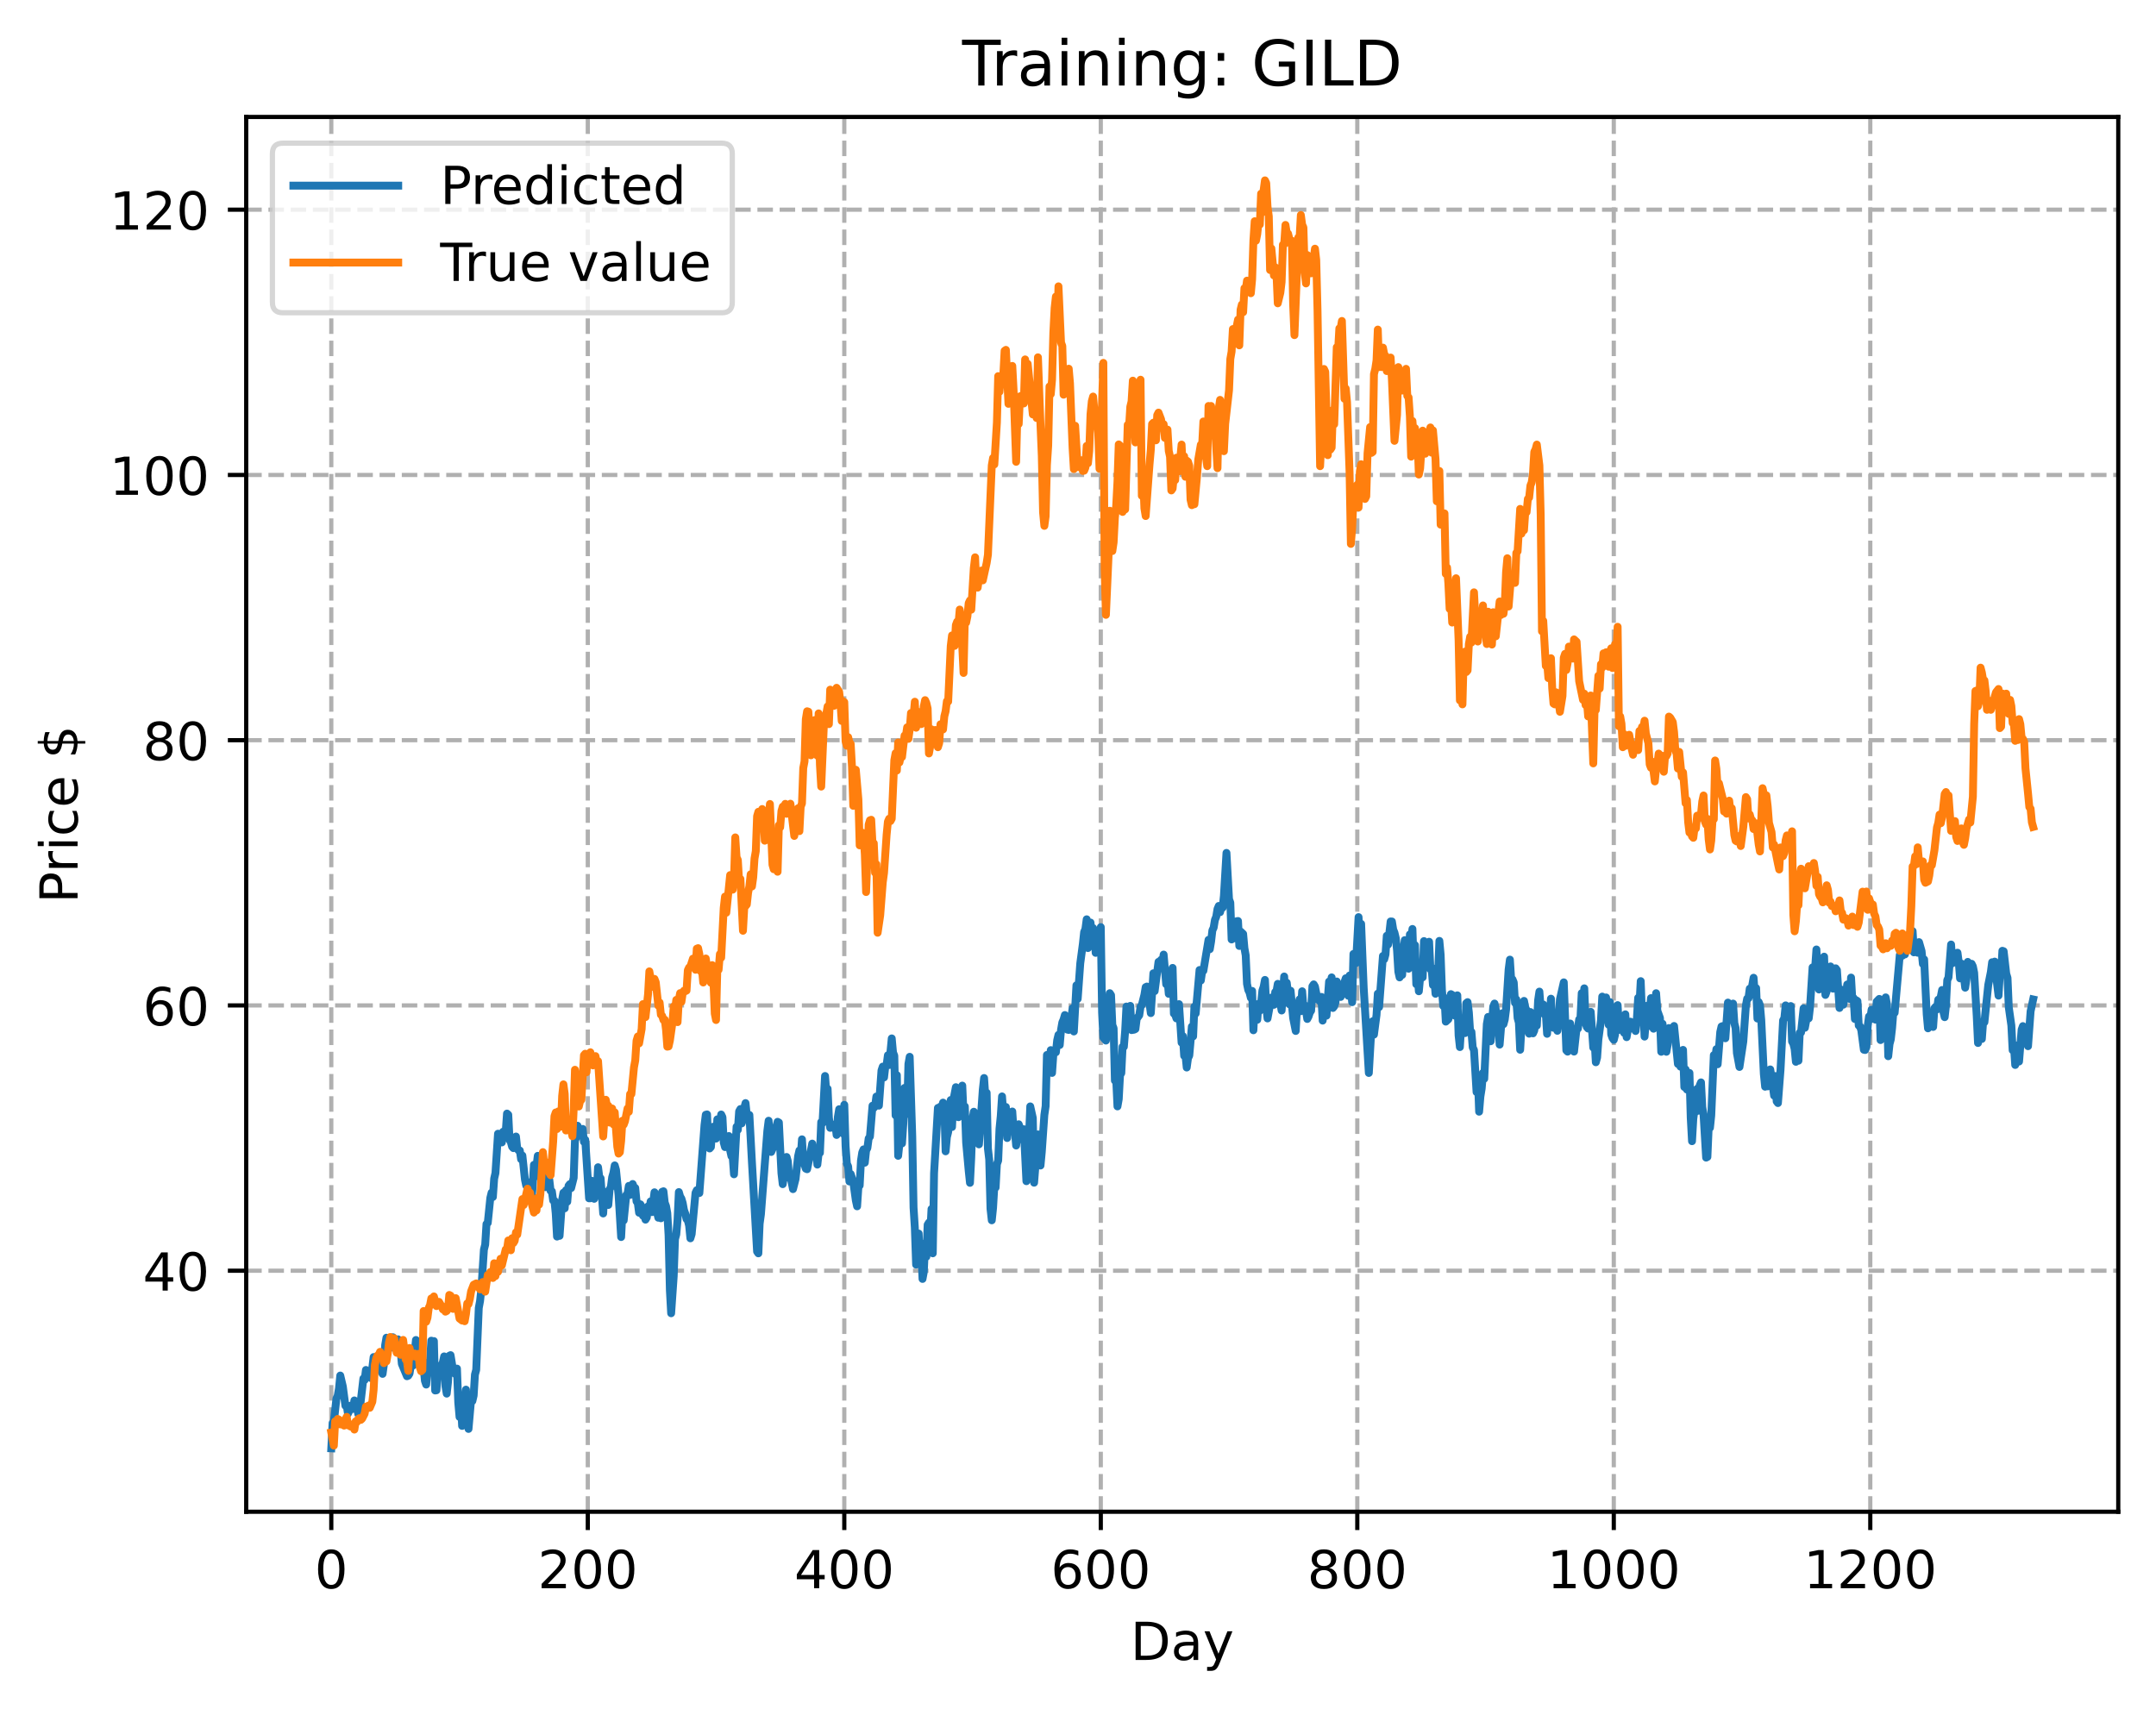 <?xml version="1.0" encoding="utf-8" standalone="no"?>
<!DOCTYPE svg PUBLIC "-//W3C//DTD SVG 1.1//EN"
  "http://www.w3.org/Graphics/SVG/1.1/DTD/svg11.dtd">
<!-- Created with matplotlib (https://matplotlib.org/) -->
<svg height="325.986pt" version="1.1" viewBox="0 0 411.286 325.986" width="411.286pt" xmlns="http://www.w3.org/2000/svg" xmlns:xlink="http://www.w3.org/1999/xlink">
 <defs>
  <style type="text/css">
*{stroke-linecap:butt;stroke-linejoin:round;}
  </style>
 </defs>
 <g id="figure_1">
  <g id="patch_1">
   <path d="M 0 325.986 
L 411.286 325.986 
L 411.286 0 
L 0 0 
z
" style="fill:#ffffff;"/>
  </g>
  <g id="axes_1">
   <g id="patch_2">
    <path d="M 46.966 288.43 
L 404.086 288.43 
L 404.086 22.318 
L 46.966 22.318 
z
" style="fill:#ffffff;"/>
   </g>
   <g id="matplotlib.axis_1">
    <g id="xtick_1">
     <g id="line2d_1">
      <path clip-path="url(#p758087b22d)" d="M 63.198 288.43 
L 63.198 22.318 
" style="fill:none;stroke:#b0b0b0;stroke-dasharray:2.96,1.28;stroke-dashoffset:0;stroke-width:0.8;"/>
     </g>
     <g id="line2d_2">
      <defs>
       <path d="M 0 0 
L 0 3.5 
" id="ma937fe37ed" style="stroke:#000000;stroke-width:0.8;"/>
      </defs>
      <g>
       <use style="stroke:#000000;stroke-width:0.8;" x="63.198" xlink:href="#ma937fe37ed" y="288.43"/>
      </g>
     </g>
     <g id="text_1">
      <!-- 0 -->
      <defs>
       <path d="M 31.781 66.406 
Q 24.172 66.406 20.328 58.906 
Q 16.5 51.422 16.5 36.375 
Q 16.5 21.391 20.328 13.891 
Q 24.172 6.391 31.781 6.391 
Q 39.453 6.391 43.281 13.891 
Q 47.125 21.391 47.125 36.375 
Q 47.125 51.422 43.281 58.906 
Q 39.453 66.406 31.781 66.406 
z
M 31.781 74.219 
Q 44.047 74.219 50.516 64.516 
Q 56.984 54.828 56.984 36.375 
Q 56.984 17.969 50.516 8.266 
Q 44.047 -1.422 31.781 -1.422 
Q 19.531 -1.422 13.062 8.266 
Q 6.594 17.969 6.594 36.375 
Q 6.594 54.828 13.062 64.516 
Q 19.531 74.219 31.781 74.219 
z
" id="DejaVuSans-48"/>
      </defs>
      <g transform="translate(60.017 303.029)scale(0.1 -0.1)">
       <use xlink:href="#DejaVuSans-48"/>
      </g>
     </g>
    </g>
    <g id="xtick_2">
     <g id="line2d_3">
      <path clip-path="url(#p758087b22d)" d="M 112.129 288.43 
L 112.129 22.318 
" style="fill:none;stroke:#b0b0b0;stroke-dasharray:2.96,1.28;stroke-dashoffset:0;stroke-width:0.8;"/>
     </g>
     <g id="line2d_4">
      <g>
       <use style="stroke:#000000;stroke-width:0.8;" x="112.129" xlink:href="#ma937fe37ed" y="288.43"/>
      </g>
     </g>
     <g id="text_2">
      <!-- 200 -->
      <defs>
       <path d="M 19.188 8.297 
L 53.609 8.297 
L 53.609 0 
L 7.328 0 
L 7.328 8.297 
Q 12.938 14.109 22.625 23.891 
Q 32.328 33.688 34.812 36.531 
Q 39.547 41.844 41.422 45.531 
Q 43.312 49.219 43.312 52.781 
Q 43.312 58.594 39.234 62.25 
Q 35.156 65.922 28.609 65.922 
Q 23.969 65.922 18.812 64.312 
Q 13.672 62.703 7.812 59.422 
L 7.812 69.391 
Q 13.766 71.781 18.938 73 
Q 24.125 74.219 28.422 74.219 
Q 39.75 74.219 46.484 68.547 
Q 53.219 62.891 53.219 53.422 
Q 53.219 48.922 51.531 44.891 
Q 49.859 40.875 45.406 35.406 
Q 44.188 33.984 37.641 27.219 
Q 31.109 20.453 19.188 8.297 
z
" id="DejaVuSans-50"/>
      </defs>
      <g transform="translate(102.585 303.029)scale(0.1 -0.1)">
       <use xlink:href="#DejaVuSans-50"/>
       <use x="63.623" xlink:href="#DejaVuSans-48"/>
       <use x="127.246" xlink:href="#DejaVuSans-48"/>
      </g>
     </g>
    </g>
    <g id="xtick_3">
     <g id="line2d_5">
      <path clip-path="url(#p758087b22d)" d="M 161.06 288.43 
L 161.06 22.318 
" style="fill:none;stroke:#b0b0b0;stroke-dasharray:2.96,1.28;stroke-dashoffset:0;stroke-width:0.8;"/>
     </g>
     <g id="line2d_6">
      <g>
       <use style="stroke:#000000;stroke-width:0.8;" x="161.06" xlink:href="#ma937fe37ed" y="288.43"/>
      </g>
     </g>
     <g id="text_3">
      <!-- 400 -->
      <defs>
       <path d="M 37.797 64.312 
L 12.891 25.391 
L 37.797 25.391 
z
M 35.203 72.906 
L 47.609 72.906 
L 47.609 25.391 
L 58.016 25.391 
L 58.016 17.188 
L 47.609 17.188 
L 47.609 0 
L 37.797 0 
L 37.797 17.188 
L 4.891 17.188 
L 4.891 26.703 
z
" id="DejaVuSans-52"/>
      </defs>
      <g transform="translate(151.516 303.029)scale(0.1 -0.1)">
       <use xlink:href="#DejaVuSans-52"/>
       <use x="63.623" xlink:href="#DejaVuSans-48"/>
       <use x="127.246" xlink:href="#DejaVuSans-48"/>
      </g>
     </g>
    </g>
    <g id="xtick_4">
     <g id="line2d_7">
      <path clip-path="url(#p758087b22d)" d="M 209.99 288.43 
L 209.99 22.318 
" style="fill:none;stroke:#b0b0b0;stroke-dasharray:2.96,1.28;stroke-dashoffset:0;stroke-width:0.8;"/>
     </g>
     <g id="line2d_8">
      <g>
       <use style="stroke:#000000;stroke-width:0.8;" x="209.99" xlink:href="#ma937fe37ed" y="288.43"/>
      </g>
     </g>
     <g id="text_4">
      <!-- 600 -->
      <defs>
       <path d="M 33.016 40.375 
Q 26.375 40.375 22.484 35.828 
Q 18.609 31.297 18.609 23.391 
Q 18.609 15.531 22.484 10.953 
Q 26.375 6.391 33.016 6.391 
Q 39.656 6.391 43.531 10.953 
Q 47.406 15.531 47.406 23.391 
Q 47.406 31.297 43.531 35.828 
Q 39.656 40.375 33.016 40.375 
z
M 52.594 71.297 
L 52.594 62.312 
Q 48.875 64.062 45.094 64.984 
Q 41.312 65.922 37.594 65.922 
Q 27.828 65.922 22.672 59.328 
Q 17.531 52.734 16.797 39.406 
Q 19.672 43.656 24.016 45.922 
Q 28.375 48.188 33.594 48.188 
Q 44.578 48.188 50.953 41.516 
Q 57.328 34.859 57.328 23.391 
Q 57.328 12.156 50.688 5.359 
Q 44.047 -1.422 33.016 -1.422 
Q 20.359 -1.422 13.672 8.266 
Q 6.984 17.969 6.984 36.375 
Q 6.984 53.656 15.188 63.938 
Q 23.391 74.219 37.203 74.219 
Q 40.922 74.219 44.703 73.484 
Q 48.484 72.75 52.594 71.297 
z
" id="DejaVuSans-54"/>
      </defs>
      <g transform="translate(200.446 303.029)scale(0.1 -0.1)">
       <use xlink:href="#DejaVuSans-54"/>
       <use x="63.623" xlink:href="#DejaVuSans-48"/>
       <use x="127.246" xlink:href="#DejaVuSans-48"/>
      </g>
     </g>
    </g>
    <g id="xtick_5">
     <g id="line2d_9">
      <path clip-path="url(#p758087b22d)" d="M 258.921 288.43 
L 258.921 22.318 
" style="fill:none;stroke:#b0b0b0;stroke-dasharray:2.96,1.28;stroke-dashoffset:0;stroke-width:0.8;"/>
     </g>
     <g id="line2d_10">
      <g>
       <use style="stroke:#000000;stroke-width:0.8;" x="258.921" xlink:href="#ma937fe37ed" y="288.43"/>
      </g>
     </g>
     <g id="text_5">
      <!-- 800 -->
      <defs>
       <path d="M 31.781 34.625 
Q 24.75 34.625 20.719 30.859 
Q 16.703 27.094 16.703 20.516 
Q 16.703 13.922 20.719 10.156 
Q 24.75 6.391 31.781 6.391 
Q 38.812 6.391 42.859 10.172 
Q 46.922 13.969 46.922 20.516 
Q 46.922 27.094 42.891 30.859 
Q 38.875 34.625 31.781 34.625 
z
M 21.922 38.812 
Q 15.578 40.375 12.031 44.719 
Q 8.5 49.078 8.5 55.328 
Q 8.5 64.062 14.719 69.141 
Q 20.953 74.219 31.781 74.219 
Q 42.672 74.219 48.875 69.141 
Q 55.078 64.062 55.078 55.328 
Q 55.078 49.078 51.531 44.719 
Q 48 40.375 41.703 38.812 
Q 48.828 37.156 52.797 32.312 
Q 56.781 27.484 56.781 20.516 
Q 56.781 9.906 50.312 4.234 
Q 43.844 -1.422 31.781 -1.422 
Q 19.734 -1.422 13.25 4.234 
Q 6.781 9.906 6.781 20.516 
Q 6.781 27.484 10.781 32.312 
Q 14.797 37.156 21.922 38.812 
z
M 18.312 54.391 
Q 18.312 48.734 21.844 45.562 
Q 25.391 42.391 31.781 42.391 
Q 38.141 42.391 41.719 45.562 
Q 45.312 48.734 45.312 54.391 
Q 45.312 60.062 41.719 63.234 
Q 38.141 66.406 31.781 66.406 
Q 25.391 66.406 21.844 63.234 
Q 18.312 60.062 18.312 54.391 
z
" id="DejaVuSans-56"/>
      </defs>
      <g transform="translate(249.377 303.029)scale(0.1 -0.1)">
       <use xlink:href="#DejaVuSans-56"/>
       <use x="63.623" xlink:href="#DejaVuSans-48"/>
       <use x="127.246" xlink:href="#DejaVuSans-48"/>
      </g>
     </g>
    </g>
    <g id="xtick_6">
     <g id="line2d_11">
      <path clip-path="url(#p758087b22d)" d="M 307.851 288.43 
L 307.851 22.318 
" style="fill:none;stroke:#b0b0b0;stroke-dasharray:2.96,1.28;stroke-dashoffset:0;stroke-width:0.8;"/>
     </g>
     <g id="line2d_12">
      <g>
       <use style="stroke:#000000;stroke-width:0.8;" x="307.851" xlink:href="#ma937fe37ed" y="288.43"/>
      </g>
     </g>
     <g id="text_6">
      <!-- 1000 -->
      <defs>
       <path d="M 12.406 8.297 
L 28.516 8.297 
L 28.516 63.922 
L 10.984 60.406 
L 10.984 69.391 
L 28.422 72.906 
L 38.281 72.906 
L 38.281 8.297 
L 54.391 8.297 
L 54.391 0 
L 12.406 0 
z
" id="DejaVuSans-49"/>
      </defs>
      <g transform="translate(295.126 303.029)scale(0.1 -0.1)">
       <use xlink:href="#DejaVuSans-49"/>
       <use x="63.623" xlink:href="#DejaVuSans-48"/>
       <use x="127.246" xlink:href="#DejaVuSans-48"/>
       <use x="190.869" xlink:href="#DejaVuSans-48"/>
      </g>
     </g>
    </g>
    <g id="xtick_7">
     <g id="line2d_13">
      <path clip-path="url(#p758087b22d)" d="M 356.782 288.43 
L 356.782 22.318 
" style="fill:none;stroke:#b0b0b0;stroke-dasharray:2.96,1.28;stroke-dashoffset:0;stroke-width:0.8;"/>
     </g>
     <g id="line2d_14">
      <g>
       <use style="stroke:#000000;stroke-width:0.8;" x="356.782" xlink:href="#ma937fe37ed" y="288.43"/>
      </g>
     </g>
     <g id="text_7">
      <!-- 1200 -->
      <g transform="translate(344.057 303.029)scale(0.1 -0.1)">
       <use xlink:href="#DejaVuSans-49"/>
       <use x="63.623" xlink:href="#DejaVuSans-50"/>
       <use x="127.246" xlink:href="#DejaVuSans-48"/>
       <use x="190.869" xlink:href="#DejaVuSans-48"/>
      </g>
     </g>
    </g>
    <g id="text_8">
     <!-- Day -->
     <defs>
      <path d="M 19.672 64.797 
L 19.672 8.109 
L 31.594 8.109 
Q 46.688 8.109 53.688 14.938 
Q 60.688 21.781 60.688 36.531 
Q 60.688 51.172 53.688 57.984 
Q 46.688 64.797 31.594 64.797 
z
M 9.812 72.906 
L 30.078 72.906 
Q 51.266 72.906 61.172 64.094 
Q 71.094 55.281 71.094 36.531 
Q 71.094 17.672 61.125 8.828 
Q 51.172 0 30.078 0 
L 9.812 0 
z
" id="DejaVuSans-68"/>
      <path d="M 34.281 27.484 
Q 23.391 27.484 19.188 25 
Q 14.984 22.516 14.984 16.5 
Q 14.984 11.719 18.141 8.906 
Q 21.297 6.109 26.703 6.109 
Q 34.188 6.109 38.703 11.406 
Q 43.219 16.703 43.219 25.484 
L 43.219 27.484 
z
M 52.203 31.203 
L 52.203 0 
L 43.219 0 
L 43.219 8.297 
Q 40.141 3.328 35.547 0.953 
Q 30.953 -1.422 24.312 -1.422 
Q 15.922 -1.422 10.953 3.297 
Q 6 8.016 6 15.922 
Q 6 25.141 12.172 29.828 
Q 18.359 34.516 30.609 34.516 
L 43.219 34.516 
L 43.219 35.406 
Q 43.219 41.609 39.141 45 
Q 35.062 48.391 27.688 48.391 
Q 23 48.391 18.547 47.266 
Q 14.109 46.141 10.016 43.891 
L 10.016 52.203 
Q 14.938 54.109 19.578 55.047 
Q 24.219 56 28.609 56 
Q 40.484 56 46.344 49.844 
Q 52.203 43.703 52.203 31.203 
z
" id="DejaVuSans-97"/>
      <path d="M 32.172 -5.078 
Q 28.375 -14.844 24.75 -17.812 
Q 21.141 -20.797 15.094 -20.797 
L 7.906 -20.797 
L 7.906 -13.281 
L 13.188 -13.281 
Q 16.891 -13.281 18.938 -11.516 
Q 21 -9.766 23.484 -3.219 
L 25.094 0.875 
L 2.984 54.688 
L 12.5 54.688 
L 29.594 11.922 
L 46.688 54.688 
L 56.203 54.688 
z
" id="DejaVuSans-121"/>
     </defs>
     <g transform="translate(215.652 316.707)scale(0.1 -0.1)">
      <use xlink:href="#DejaVuSans-68"/>
      <use x="77.002" xlink:href="#DejaVuSans-97"/>
      <use x="138.281" xlink:href="#DejaVuSans-121"/>
     </g>
    </g>
   </g>
   <g id="matplotlib.axis_2">
    <g id="ytick_1">
     <g id="line2d_15">
      <path clip-path="url(#p758087b22d)" d="M 46.966 242.44 
L 404.086 242.44 
" style="fill:none;stroke:#b0b0b0;stroke-dasharray:2.96,1.28;stroke-dashoffset:0;stroke-width:0.8;"/>
     </g>
     <g id="line2d_16">
      <defs>
       <path d="M 0 0 
L -3.5 0 
" id="m489e11c6cc" style="stroke:#000000;stroke-width:0.8;"/>
      </defs>
      <g>
       <use style="stroke:#000000;stroke-width:0.8;" x="46.966" xlink:href="#m489e11c6cc" y="242.44"/>
      </g>
     </g>
     <g id="text_9">
      <!-- 40 -->
      <g transform="translate(27.241 246.239)scale(0.1 -0.1)">
       <use xlink:href="#DejaVuSans-52"/>
       <use x="63.623" xlink:href="#DejaVuSans-48"/>
      </g>
     </g>
    </g>
    <g id="ytick_2">
     <g id="line2d_17">
      <path clip-path="url(#p758087b22d)" d="M 46.966 191.832 
L 404.086 191.832 
" style="fill:none;stroke:#b0b0b0;stroke-dasharray:2.96,1.28;stroke-dashoffset:0;stroke-width:0.8;"/>
     </g>
     <g id="line2d_18">
      <g>
       <use style="stroke:#000000;stroke-width:0.8;" x="46.966" xlink:href="#m489e11c6cc" y="191.832"/>
      </g>
     </g>
     <g id="text_10">
      <!-- 60 -->
      <g transform="translate(27.241 195.631)scale(0.1 -0.1)">
       <use xlink:href="#DejaVuSans-54"/>
       <use x="63.623" xlink:href="#DejaVuSans-48"/>
      </g>
     </g>
    </g>
    <g id="ytick_3">
     <g id="line2d_19">
      <path clip-path="url(#p758087b22d)" d="M 46.966 141.223 
L 404.086 141.223 
" style="fill:none;stroke:#b0b0b0;stroke-dasharray:2.96,1.28;stroke-dashoffset:0;stroke-width:0.8;"/>
     </g>
     <g id="line2d_20">
      <g>
       <use style="stroke:#000000;stroke-width:0.8;" x="46.966" xlink:href="#m489e11c6cc" y="141.223"/>
      </g>
     </g>
     <g id="text_11">
      <!-- 80 -->
      <g transform="translate(27.241 145.023)scale(0.1 -0.1)">
       <use xlink:href="#DejaVuSans-56"/>
       <use x="63.623" xlink:href="#DejaVuSans-48"/>
      </g>
     </g>
    </g>
    <g id="ytick_4">
     <g id="line2d_21">
      <path clip-path="url(#p758087b22d)" d="M 46.966 90.615 
L 404.086 90.615 
" style="fill:none;stroke:#b0b0b0;stroke-dasharray:2.96,1.28;stroke-dashoffset:0;stroke-width:0.8;"/>
     </g>
     <g id="line2d_22">
      <g>
       <use style="stroke:#000000;stroke-width:0.8;" x="46.966" xlink:href="#m489e11c6cc" y="90.615"/>
      </g>
     </g>
     <g id="text_12">
      <!-- 100 -->
      <g transform="translate(20.878 94.414)scale(0.1 -0.1)">
       <use xlink:href="#DejaVuSans-49"/>
       <use x="63.623" xlink:href="#DejaVuSans-48"/>
       <use x="127.246" xlink:href="#DejaVuSans-48"/>
      </g>
     </g>
    </g>
    <g id="ytick_5">
     <g id="line2d_23">
      <path clip-path="url(#p758087b22d)" d="M 46.966 40.006 
L 404.086 40.006 
" style="fill:none;stroke:#b0b0b0;stroke-dasharray:2.96,1.28;stroke-dashoffset:0;stroke-width:0.8;"/>
     </g>
     <g id="line2d_24">
      <g>
       <use style="stroke:#000000;stroke-width:0.8;" x="46.966" xlink:href="#m489e11c6cc" y="40.006"/>
      </g>
     </g>
     <g id="text_13">
      <!-- 120 -->
      <g transform="translate(20.878 43.806)scale(0.1 -0.1)">
       <use xlink:href="#DejaVuSans-49"/>
       <use x="63.623" xlink:href="#DejaVuSans-50"/>
       <use x="127.246" xlink:href="#DejaVuSans-48"/>
      </g>
     </g>
    </g>
    <g id="text_14">
     <!-- Price $ -->
     <defs>
      <path d="M 19.672 64.797 
L 19.672 37.406 
L 32.078 37.406 
Q 38.969 37.406 42.719 40.969 
Q 46.484 44.531 46.484 51.125 
Q 46.484 57.672 42.719 61.234 
Q 38.969 64.797 32.078 64.797 
z
M 9.812 72.906 
L 32.078 72.906 
Q 44.344 72.906 50.609 67.359 
Q 56.891 61.812 56.891 51.125 
Q 56.891 40.328 50.609 34.812 
Q 44.344 29.297 32.078 29.297 
L 19.672 29.297 
L 19.672 0 
L 9.812 0 
z
" id="DejaVuSans-80"/>
      <path d="M 41.109 46.297 
Q 39.594 47.172 37.812 47.578 
Q 36.031 48 33.891 48 
Q 26.266 48 22.188 43.047 
Q 18.109 38.094 18.109 28.812 
L 18.109 0 
L 9.078 0 
L 9.078 54.688 
L 18.109 54.688 
L 18.109 46.188 
Q 20.953 51.172 25.484 53.578 
Q 30.031 56 36.531 56 
Q 37.453 56 38.578 55.875 
Q 39.703 55.766 41.062 55.516 
z
" id="DejaVuSans-114"/>
      <path d="M 9.422 54.688 
L 18.406 54.688 
L 18.406 0 
L 9.422 0 
z
M 9.422 75.984 
L 18.406 75.984 
L 18.406 64.594 
L 9.422 64.594 
z
" id="DejaVuSans-105"/>
      <path d="M 48.781 52.594 
L 48.781 44.188 
Q 44.969 46.297 41.141 47.344 
Q 37.312 48.391 33.406 48.391 
Q 24.656 48.391 19.812 42.844 
Q 14.984 37.312 14.984 27.297 
Q 14.984 17.281 19.812 11.734 
Q 24.656 6.203 33.406 6.203 
Q 37.312 6.203 41.141 7.25 
Q 44.969 8.297 48.781 10.406 
L 48.781 2.094 
Q 45.016 0.344 40.984 -0.531 
Q 36.969 -1.422 32.422 -1.422 
Q 20.062 -1.422 12.781 6.344 
Q 5.516 14.109 5.516 27.297 
Q 5.516 40.672 12.859 48.328 
Q 20.219 56 33.016 56 
Q 37.156 56 41.109 55.141 
Q 45.062 54.297 48.781 52.594 
z
" id="DejaVuSans-99"/>
      <path d="M 56.203 29.594 
L 56.203 25.203 
L 14.891 25.203 
Q 15.484 15.922 20.484 11.062 
Q 25.484 6.203 34.422 6.203 
Q 39.594 6.203 44.453 7.469 
Q 49.312 8.734 54.109 11.281 
L 54.109 2.781 
Q 49.266 0.734 44.188 -0.344 
Q 39.109 -1.422 33.891 -1.422 
Q 20.797 -1.422 13.156 6.188 
Q 5.516 13.812 5.516 26.812 
Q 5.516 40.234 12.766 48.109 
Q 20.016 56 32.328 56 
Q 43.359 56 49.781 48.891 
Q 56.203 41.797 56.203 29.594 
z
M 47.219 32.234 
Q 47.125 39.594 43.094 43.984 
Q 39.062 48.391 32.422 48.391 
Q 24.906 48.391 20.391 44.141 
Q 15.875 39.891 15.188 32.172 
z
" id="DejaVuSans-101"/>
      <path id="DejaVuSans-32"/>
      <path d="M 33.797 -14.703 
L 28.906 -14.703 
L 28.859 0 
Q 23.734 0.094 18.609 1.188 
Q 13.484 2.297 8.297 4.5 
L 8.297 13.281 
Q 13.281 10.156 18.375 8.562 
Q 23.484 6.984 28.906 6.938 
L 28.906 29.203 
Q 18.109 30.953 13.203 35.156 
Q 8.297 39.359 8.297 46.688 
Q 8.297 54.641 13.625 59.219 
Q 18.953 63.812 28.906 64.5 
L 28.906 75.984 
L 33.797 75.984 
L 33.797 64.656 
Q 38.328 64.453 42.578 63.688 
Q 46.828 62.938 50.875 61.625 
L 50.875 53.078 
Q 46.828 55.125 42.547 56.25 
Q 38.281 57.375 33.797 57.562 
L 33.797 36.719 
Q 44.875 35.016 50.094 30.609 
Q 55.328 26.219 55.328 18.609 
Q 55.328 10.359 49.781 5.594 
Q 44.234 0.828 33.797 0.094 
z
M 28.906 37.594 
L 28.906 57.625 
Q 23.25 56.984 20.266 54.391 
Q 17.281 51.812 17.281 47.516 
Q 17.281 43.312 20.031 40.969 
Q 22.797 38.625 28.906 37.594 
z
M 33.797 28.219 
L 33.797 7.078 
Q 39.984 7.906 43.141 10.594 
Q 46.297 13.281 46.297 17.672 
Q 46.297 21.969 43.281 24.5 
Q 40.281 27.047 33.797 28.219 
z
" id="DejaVuSans-36"/>
     </defs>
     <g transform="translate(14.798 172.342)rotate(-90)scale(0.1 -0.1)">
      <use xlink:href="#DejaVuSans-80"/>
      <use x="58.553" xlink:href="#DejaVuSans-114"/>
      <use x="99.666" xlink:href="#DejaVuSans-105"/>
      <use x="127.449" xlink:href="#DejaVuSans-99"/>
      <use x="182.43" xlink:href="#DejaVuSans-101"/>
      <use x="243.953" xlink:href="#DejaVuSans-32"/>
      <use x="275.74" xlink:href="#DejaVuSans-36"/>
     </g>
    </g>
   </g>
   <g id="line2d_25">
    <path clip-path="url(#p758087b22d)" d="M 63.198 276.334 
L 63.443 271.531 
L 63.688 271.267 
L 64.177 266.831 
L 64.422 266.305 
L 64.666 264.906 
L 64.911 262.445 
L 65.4 264.523 
L 65.89 268.204 
L 66.134 268.101 
L 66.379 269.715 
L 66.623 269.195 
L 66.868 268.203 
L 67.357 268.817 
L 67.602 267.194 
L 68.091 267.909 
L 68.336 269.805 
L 68.581 269.346 
L 69.315 263.021 
L 69.559 263.299 
L 69.804 261.38 
L 70.049 262.216 
L 70.293 262.239 
L 70.783 262.94 
L 71.272 258.918 
L 72.495 261.179 
L 72.984 262.128 
L 73.229 260.372 
L 73.474 256.63 
L 73.718 255.227 
L 73.963 255.66 
L 74.452 257.172 
L 74.942 255.135 
L 75.186 255.96 
L 75.676 256.584 
L 75.92 255.531 
L 76.165 256.837 
L 76.41 257.503 
L 76.654 260.226 
L 77.633 262.577 
L 77.878 262.476 
L 78.122 262.089 
L 78.367 260.524 
L 78.611 260.634 
L 78.856 260.477 
L 79.345 255.664 
L 80.079 257.782 
L 80.324 257.946 
L 80.569 260.574 
L 80.813 260.94 
L 81.058 263.458 
L 81.303 264.17 
L 81.547 261.278 
L 81.792 259.865 
L 82.037 259.558 
L 82.281 255.793 
L 82.526 256.554 
L 82.771 255.87 
L 83.015 265.3 
L 83.26 265.262 
L 83.505 262.001 
L 83.749 261.095 
L 83.994 260.903 
L 84.483 259.928 
L 84.728 258.794 
L 84.972 264.468 
L 85.217 265.895 
L 85.462 263.662 
L 85.706 258.673 
L 85.951 258.553 
L 86.44 261.529 
L 86.685 262.007 
L 86.93 262.21 
L 87.174 261.119 
L 87.419 267.577 
L 87.664 270.352 
L 87.908 267.053 
L 88.153 272.057 
L 88.887 265.137 
L 89.132 270.482 
L 89.376 272.63 
L 89.866 267.057 
L 90.11 267.314 
L 90.355 266.262 
L 90.599 262.267 
L 90.844 261.362 
L 91.333 249.553 
L 91.578 248.23 
L 91.823 245.987 
L 92.312 238.433 
L 92.557 237.462 
L 92.801 233.536 
L 93.046 233.323 
L 93.535 228.554 
L 93.78 227.549 
L 94.025 228.379 
L 94.269 224.87 
L 94.514 223.808 
L 95.003 216.303 
L 95.248 216.651 
L 95.493 217.514 
L 95.737 217.969 
L 95.982 215.92 
L 96.227 216.809 
L 96.471 215.968 
L 96.716 212.463 
L 96.96 212.689 
L 97.205 217.486 
L 97.45 217.915 
L 97.694 218.786 
L 97.939 219.055 
L 98.428 216.845 
L 98.673 219.15 
L 98.918 219.484 
L 99.162 219.512 
L 99.407 221.181 
L 99.652 220.47 
L 100.141 225.057 
L 100.386 226.21 
L 100.63 225.539 
L 100.875 226.293 
L 101.12 228.772 
L 101.364 229.221 
L 101.609 226.498 
L 101.854 222.243 
L 102.098 224.473 
L 102.587 220.525 
L 102.832 221.101 
L 103.077 221.084 
L 103.321 223.712 
L 103.566 223.928 
L 103.811 224.692 
L 104.055 226.51 
L 104.3 224.618 
L 104.545 225.4 
L 104.789 225.097 
L 105.034 227.2 
L 105.279 227.298 
L 105.523 229.044 
L 105.768 229.097 
L 106.013 231.54 
L 106.257 235.932 
L 106.502 235.491 
L 106.747 235.792 
L 107.236 228.899 
L 107.481 227.563 
L 107.725 230.547 
L 107.97 227.087 
L 108.215 229.29 
L 108.459 226.241 
L 108.704 225.927 
L 108.948 226.68 
L 109.438 224.729 
L 109.682 217.625 
L 109.927 216.996 
L 110.172 214.783 
L 110.416 216.104 
L 110.661 215.416 
L 110.906 215.965 
L 111.15 215.389 
L 111.395 217.863 
L 111.64 217.455 
L 112.374 228.635 
L 112.618 228.619 
L 112.863 225.28 
L 113.108 228.378 
L 113.352 228.725 
L 113.597 227.233 
L 113.842 227.365 
L 114.086 222.7 
L 114.331 224.633 
L 114.575 224.809 
L 115.065 231.523 
L 115.309 227.369 
L 115.554 229.256 
L 115.799 228.317 
L 116.043 229.903 
L 116.288 226.942 
L 116.533 226.471 
L 116.777 224.605 
L 117.022 223.75 
L 117.267 222.351 
L 117.511 223.197 
L 118.001 228.02 
L 118.49 236.021 
L 118.735 231.266 
L 118.979 232.85 
L 119.469 228.006 
L 119.713 227.751 
L 119.958 226.258 
L 120.203 227.983 
L 120.447 227.766 
L 120.692 225.898 
L 120.936 226.539 
L 121.181 226.653 
L 121.426 229.207 
L 121.67 229.535 
L 121.915 231.386 
L 122.16 229.773 
L 122.404 230.214 
L 122.649 231.949 
L 122.894 231.834 
L 123.138 232.701 
L 123.383 232.296 
L 123.628 230.159 
L 123.872 230.692 
L 124.117 229.217 
L 124.362 231.268 
L 124.851 227.484 
L 125.34 231.326 
L 125.585 232.336 
L 125.83 232.177 
L 126.074 232.441 
L 126.319 227.386 
L 126.563 227.286 
L 126.808 229.454 
L 127.053 230.117 
L 127.297 231.457 
L 127.542 235.702 
L 127.787 246.173 
L 128.031 250.561 
L 128.521 243.468 
L 128.765 236.41 
L 129.01 235.517 
L 129.255 232.69 
L 129.499 227.439 
L 129.744 228.297 
L 129.989 228.692 
L 130.233 229.52 
L 130.478 230.862 
L 130.723 231.555 
L 130.967 232.594 
L 131.212 232.848 
L 131.457 233.83 
L 131.701 236.266 
L 131.946 235.46 
L 132.68 227.581 
L 132.924 227.079 
L 133.169 227.261 
L 133.414 227.625 
L 134.392 214.649 
L 134.637 212.683 
L 134.882 212.624 
L 135.126 218.686 
L 135.371 219.124 
L 135.616 218.846 
L 135.86 215.753 
L 136.105 214.96 
L 136.35 217.093 
L 136.594 217.238 
L 136.839 213.563 
L 137.084 216.52 
L 137.573 212.641 
L 137.818 213.15 
L 138.062 217.979 
L 138.307 218.861 
L 138.551 217.22 
L 138.796 217.712 
L 139.041 216.748 
L 139.285 219.492 
L 139.53 220.594 
L 139.775 220.734 
L 140.019 224.051 
L 140.509 214.977 
L 140.753 215.568 
L 140.998 212.034 
L 141.243 211.598 
L 141.487 214.338 
L 141.732 213.485 
L 141.977 211.379 
L 142.221 210.463 
L 142.466 212.82 
L 142.711 212.92 
L 142.955 212.723 
L 143.445 221.79 
L 144.423 238.784 
L 144.668 239.132 
L 144.912 233.478 
L 145.157 231.685 
L 146.38 215.769 
L 146.625 213.828 
L 147.114 219.79 
L 147.604 218.663 
L 147.848 215.985 
L 148.338 214.035 
L 148.582 214.17 
L 149.072 223.852 
L 149.316 225.933 
L 150.05 220.741 
L 150.295 221.583 
L 150.539 224.742 
L 150.784 224.389 
L 151.273 226.879 
L 151.763 224.953 
L 152.252 220.571 
L 152.497 219.497 
L 152.741 220.897 
L 152.986 217.375 
L 153.231 221.378 
L 153.72 222.976 
L 153.965 223.082 
L 154.699 219.477 
L 154.943 218.192 
L 155.188 219.869 
L 155.433 219.451 
L 155.677 219.446 
L 155.922 222.202 
L 156.166 220.02 
L 156.411 219.963 
L 156.656 214.085 
L 156.9 214.286 
L 157.39 205.293 
L 157.634 208.419 
L 157.879 207.734 
L 158.124 213.259 
L 158.368 215.19 
L 158.613 214.749 
L 158.858 214.645 
L 159.102 215.255 
L 159.347 214.489 
L 159.592 216.543 
L 159.836 213.12 
L 160.081 211.631 
L 160.326 212.491 
L 160.815 216.272 
L 161.06 210.793 
L 161.304 218.648 
L 161.549 222.018 
L 161.794 222.549 
L 162.038 225.422 
L 162.283 223.998 
L 162.772 225.481 
L 163.261 229.03 
L 163.506 230.16 
L 163.751 226.459 
L 163.995 226.188 
L 164.24 221.441 
L 164.485 219.876 
L 164.729 219.299 
L 164.974 221.837 
L 165.219 219.51 
L 165.463 219.046 
L 165.708 217.21 
L 165.953 216.856 
L 166.442 210.961 
L 166.687 211.379 
L 166.931 211.12 
L 167.176 209.215 
L 167.665 210.948 
L 168.154 204.239 
L 168.399 203.503 
L 168.644 205.571 
L 168.888 203.47 
L 169.133 203.181 
L 169.378 201.331 
L 169.622 203.202 
L 170.112 198.122 
L 170.356 200.805 
L 170.601 201.421 
L 170.846 212.813 
L 171.09 205.13 
L 171.335 220.524 
L 171.824 215.95 
L 172.069 218.16 
L 172.314 214.465 
L 172.558 207.562 
L 173.048 212.529 
L 173.292 203.007 
L 173.537 201.63 
L 174.026 216.793 
L 174.271 230.39 
L 174.515 234.214 
L 174.76 241.287 
L 175.005 235.845 
L 175.249 235.354 
L 175.494 240.777 
L 175.739 238.344 
L 175.983 244.013 
L 176.228 242.677 
L 176.473 237.2 
L 176.717 239.775 
L 176.962 233.674 
L 177.207 233.272 
L 177.451 235.523 
L 177.696 230.672 
L 177.941 239.123 
L 178.185 223.831 
L 178.919 211.383 
L 179.164 213.903 
L 179.409 211.118 
L 179.653 211.396 
L 179.898 210.374 
L 180.142 211.119 
L 180.387 219.665 
L 180.632 216.965 
L 180.876 215.984 
L 181.121 211.026 
L 181.366 209.877 
L 181.61 215.031 
L 181.855 209.97 
L 182.344 207.427 
L 182.589 208.148 
L 182.834 213.158 
L 183.323 209.863 
L 183.568 207.128 
L 183.812 212.731 
L 184.057 211.111 
L 184.302 217.97 
L 184.791 223.365 
L 185.036 225.682 
L 185.28 220.823 
L 185.525 213.535 
L 185.77 212.111 
L 186.748 218.339 
L 187.482 207.884 
L 187.727 205.679 
L 187.971 209.312 
L 188.216 208.488 
L 188.461 219.152 
L 188.705 221.204 
L 188.95 230.607 
L 189.195 232.828 
L 189.439 230.47 
L 189.684 226.3 
L 189.929 226.575 
L 190.173 222.103 
L 190.418 221.437 
L 190.663 215.379 
L 190.907 212.935 
L 191.152 209.188 
L 191.397 212.532 
L 191.641 211.152 
L 191.886 211.201 
L 192.13 217.129 
L 192.375 212.425 
L 192.62 215.847 
L 193.109 212.068 
L 193.354 215.741 
L 193.598 215.731 
L 193.843 218.561 
L 194.332 214.501 
L 194.577 215.162 
L 194.822 217.363 
L 195.066 215.665 
L 195.311 215.446 
L 195.8 225.367 
L 196.045 217.885 
L 196.29 216.994 
L 196.534 211.093 
L 197.024 213.301 
L 197.268 225.652 
L 198.002 216.436 
L 198.491 222.376 
L 198.736 219.772 
L 199.225 212.722 
L 199.47 211.038 
L 199.715 201.276 
L 199.959 204.32 
L 200.204 202.762 
L 200.449 200.357 
L 200.693 204.71 
L 200.938 201.225 
L 201.183 200.578 
L 201.427 200.768 
L 201.672 198.469 
L 201.917 197.445 
L 202.161 199.382 
L 202.406 196.466 
L 202.651 195.074 
L 202.895 194.509 
L 203.14 193.663 
L 203.385 195.918 
L 203.629 196.453 
L 203.874 196.507 
L 204.118 195.046 
L 204.363 194.439 
L 204.608 192.36 
L 204.852 196.799 
L 205.342 187.99 
L 205.586 190.583 
L 206.076 183.793 
L 206.565 180.124 
L 206.81 177.835 
L 207.054 177.255 
L 207.299 175.396 
L 207.544 180.885 
L 207.788 177.442 
L 208.033 176.017 
L 208.278 178.386 
L 208.522 177.068 
L 208.767 177.946 
L 209.012 181.8 
L 209.256 178.032 
L 209.501 178.211 
L 209.746 178.725 
L 209.99 176.887 
L 210.235 193.184 
L 210.479 197.972 
L 210.969 198.534 
L 211.703 189.492 
L 211.947 189.868 
L 212.192 195.553 
L 212.437 196.193 
L 212.681 206.177 
L 212.926 205.908 
L 213.171 211.096 
L 213.415 209.712 
L 213.66 205.151 
L 213.905 204.741 
L 214.149 199.707 
L 214.394 199.715 
L 214.639 196.672 
L 214.883 192.043 
L 215.128 192.735 
L 215.617 191.915 
L 215.862 196.537 
L 216.351 196.457 
L 216.596 196.325 
L 216.84 194.387 
L 217.33 193.696 
L 217.574 192.061 
L 217.819 191.749 
L 218.308 189.802 
L 218.553 188.338 
L 218.798 188.226 
L 219.042 191.212 
L 219.287 191.468 
L 219.532 193.297 
L 220.021 185.697 
L 220.266 189.103 
L 221 183.514 
L 221.244 184.058 
L 221.489 183.131 
L 221.734 183.864 
L 221.978 182.125 
L 222.467 187.79 
L 222.712 186.77 
L 222.957 189.624 
L 223.201 186.617 
L 223.446 186.319 
L 223.691 184.669 
L 223.935 193.39 
L 224.18 193.596 
L 224.425 194.309 
L 224.914 191.585 
L 225.403 198.929 
L 225.648 197.679 
L 225.893 201.448 
L 226.137 201.224 
L 226.382 203.676 
L 226.627 201.901 
L 226.871 201.403 
L 227.361 195.862 
L 227.605 197.735 
L 227.85 192.059 
L 228.094 193.366 
L 228.828 185.07 
L 229.073 187.085 
L 229.318 185.401 
L 229.562 185.225 
L 230.541 179.315 
L 230.786 181.101 
L 231.03 179.649 
L 231.275 177.512 
L 231.52 176.989 
L 231.764 175.511 
L 232.009 174.911 
L 232.254 173.429 
L 232.498 172.845 
L 232.743 174.045 
L 232.988 173.065 
L 233.232 173.193 
L 233.477 170.912 
L 233.966 162.727 
L 234.455 171.564 
L 234.7 172.223 
L 234.945 179.244 
L 235.189 178.36 
L 235.434 179.028 
L 235.679 178.187 
L 235.923 175.762 
L 236.168 175.722 
L 236.413 180.481 
L 236.657 177.725 
L 237.147 178.188 
L 237.391 180.907 
L 237.636 182.282 
L 237.881 187.712 
L 238.125 188.885 
L 238.37 189.378 
L 238.615 190.383 
L 238.859 189.06 
L 239.104 196.57 
L 239.349 191.735 
L 239.838 194.569 
L 240.082 191.514 
L 240.327 192.832 
L 240.572 191.343 
L 240.816 188.997 
L 241.061 188.262 
L 241.306 186.962 
L 241.55 192.123 
L 241.795 194.313 
L 242.529 190.331 
L 242.774 190.522 
L 243.018 191.71 
L 243.263 189.287 
L 243.508 189.111 
L 243.752 187.713 
L 244.242 191.482 
L 244.486 192.8 
L 244.976 186.308 
L 245.22 190.829 
L 245.465 187.495 
L 245.954 191.603 
L 246.199 189.025 
L 246.688 194.247 
L 247.177 196.704 
L 247.422 192.204 
L 247.667 191.793 
L 247.911 190.674 
L 248.156 192.933 
L 248.401 189.127 
L 248.645 192.256 
L 248.89 191.788 
L 249.135 192.808 
L 249.379 194.416 
L 249.624 193.947 
L 249.869 193.19 
L 250.113 192.834 
L 250.358 188.177 
L 250.603 187.812 
L 250.847 188.221 
L 251.337 190.727 
L 251.581 190.411 
L 251.826 191.079 
L 252.07 190.197 
L 252.315 194.726 
L 252.56 193.04 
L 252.804 192.219 
L 253.049 193.779 
L 253.538 187.27 
L 253.783 188.269 
L 254.028 186.477 
L 254.272 192.315 
L 254.517 192.006 
L 254.762 191.228 
L 255.006 187.261 
L 255.496 189.796 
L 255.74 190.214 
L 255.985 189.628 
L 256.23 189.419 
L 256.474 187.372 
L 256.719 186.651 
L 257.208 189.987 
L 257.453 186.122 
L 257.942 191.212 
L 258.187 182.001 
L 258.431 181.945 
L 258.676 183.753 
L 259.165 174.979 
L 259.41 179.47 
L 259.655 176.267 
L 260.144 188.502 
L 261.123 204.716 
L 261.612 196.213 
L 261.857 194.844 
L 262.101 197.396 
L 262.591 193.652 
L 262.835 189.577 
L 263.08 192.157 
L 263.814 182.39 
L 264.058 183.024 
L 264.303 182.103 
L 264.548 178.537 
L 264.792 180.231 
L 265.282 175.808 
L 265.526 175.815 
L 265.771 177.348 
L 266.016 177.956 
L 266.26 178.978 
L 266.505 181.328 
L 266.75 185.388 
L 266.994 186.484 
L 267.239 185.017 
L 267.484 186.016 
L 267.728 181.473 
L 267.973 179.37 
L 268.218 179.759 
L 268.462 183.303 
L 268.707 184.829 
L 268.952 178.279 
L 269.196 179.24 
L 269.441 177.24 
L 269.685 184.392 
L 269.93 180.32 
L 270.175 187.783 
L 270.419 185.959 
L 270.664 189.13 
L 271.153 183.826 
L 271.398 186.474 
L 271.643 179.554 
L 271.887 182.28 
L 272.132 182.524 
L 272.377 180.051 
L 272.621 179.679 
L 272.866 184.937 
L 273.111 184.891 
L 273.355 187.95 
L 273.6 186.599 
L 273.845 189.609 
L 274.089 184.664 
L 274.334 186.015 
L 274.579 179.515 
L 274.823 182.158 
L 275.068 188.861 
L 275.313 191.936 
L 275.557 190.375 
L 275.802 194.919 
L 276.291 194.471 
L 276.536 192.928 
L 276.78 189.676 
L 277.025 189.824 
L 277.27 191.359 
L 277.514 193.775 
L 278.004 189.901 
L 278.248 197.552 
L 278.493 199.778 
L 278.738 195.777 
L 278.982 195.847 
L 279.227 195.142 
L 279.472 197.113 
L 279.716 191.397 
L 279.961 191.199 
L 280.206 193.172 
L 280.45 196.912 
L 280.695 196.878 
L 280.94 199.835 
L 281.184 200.343 
L 281.673 208.365 
L 281.918 205.485 
L 282.163 212.106 
L 282.407 209.211 
L 282.652 207.678 
L 282.897 204.697 
L 283.141 205.827 
L 283.631 195.385 
L 283.875 194.021 
L 284.12 195.814 
L 284.365 198.669 
L 284.854 192.038 
L 285.099 191.469 
L 285.343 192.597 
L 285.588 195.965 
L 285.833 196.15 
L 286.077 199.31 
L 286.567 193.327 
L 286.811 195.41 
L 287.056 194.511 
L 287.301 192.621 
L 287.79 184.981 
L 288.034 183.09 
L 288.279 186.966 
L 288.524 186.849 
L 288.768 187.445 
L 289.013 191.348 
L 289.258 190.685 
L 289.502 194.23 
L 289.747 195.118 
L 289.992 200.289 
L 290.236 196.029 
L 290.726 190.964 
L 290.97 192.232 
L 291.215 192.744 
L 291.46 196.589 
L 291.704 197.224 
L 291.949 193.086 
L 292.194 194.283 
L 292.438 197.157 
L 292.683 196.614 
L 292.928 194.729 
L 293.172 195.685 
L 293.417 190.836 
L 293.661 189.19 
L 293.906 192.378 
L 294.151 193.254 
L 294.395 191.647 
L 294.64 193.566 
L 294.885 193.42 
L 295.129 197.247 
L 295.374 192.913 
L 295.619 194.449 
L 295.863 190.542 
L 296.108 195.738 
L 296.353 196.101 
L 296.597 194.29 
L 296.842 193.731 
L 297.087 196.674 
L 297.331 194.802 
L 297.576 190.671 
L 298.31 187.425 
L 298.799 200.4 
L 299.044 200.648 
L 299.289 198.771 
L 299.533 195.278 
L 299.778 198.69 
L 300.022 199.958 
L 300.267 200.639 
L 300.756 196.177 
L 301.001 196.27 
L 301.246 194.496 
L 301.49 194.309 
L 301.735 189.484 
L 301.98 192.483 
L 302.224 188.567 
L 302.469 195.173 
L 302.714 195.97 
L 302.958 196.239 
L 303.448 193.05 
L 303.937 199.875 
L 304.182 198.474 
L 304.426 202.675 
L 304.671 201.775 
L 304.916 198.316 
L 305.405 194.651 
L 305.649 190.146 
L 305.894 190.576 
L 306.139 191.683 
L 306.383 190.307 
L 306.873 195.519 
L 307.117 191.188 
L 307.362 197.366 
L 307.607 198.065 
L 307.851 198.4 
L 308.096 197.403 
L 308.341 192.213 
L 308.585 191.772 
L 308.83 196.504 
L 309.075 194.831 
L 309.319 195.328 
L 309.564 194.505 
L 309.809 197.058 
L 310.053 193.524 
L 310.298 197.886 
L 310.787 194.995 
L 311.032 194.932 
L 311.277 196.224 
L 311.521 195.561 
L 311.766 195.593 
L 312.01 196.711 
L 312.255 194.365 
L 312.5 190.382 
L 312.744 191.764 
L 312.989 187.195 
L 313.234 193.589 
L 313.478 192.666 
L 313.723 197.778 
L 314.212 191.884 
L 314.457 195.77 
L 314.946 190.434 
L 315.191 192.426 
L 315.436 196.272 
L 315.68 193.634 
L 315.925 189.497 
L 316.17 192.868 
L 316.659 194.212 
L 316.904 200.675 
L 317.148 195.318 
L 317.393 198.203 
L 317.637 196.735 
L 317.882 200.675 
L 318.127 199.34 
L 318.371 196.144 
L 318.616 197.214 
L 319.105 196.988 
L 319.35 195.751 
L 320.084 203 
L 320.329 201.155 
L 320.573 203.512 
L 320.818 200.856 
L 321.063 200.314 
L 321.307 207.395 
L 321.552 204.038 
L 321.797 207.879 
L 322.041 206.786 
L 322.286 204.709 
L 322.531 213.301 
L 322.775 217.734 
L 323.02 213.459 
L 323.265 211.616 
L 323.509 212.088 
L 323.754 207.733 
L 323.998 211.919 
L 324.243 207.088 
L 324.488 206.514 
L 324.732 211.229 
L 324.977 212.701 
L 325.466 220.868 
L 325.711 220.737 
L 325.956 215.009 
L 326.2 215.183 
L 326.445 212.818 
L 326.934 201.309 
L 327.179 202.106 
L 327.424 200.172 
L 327.668 203.057 
L 328.158 196.908 
L 328.402 195.847 
L 328.647 195.761 
L 329.136 198.094 
L 329.625 191.289 
L 329.87 192.881 
L 330.359 193.724 
L 330.604 191.477 
L 330.849 195.209 
L 331.093 196.155 
L 331.338 200.925 
L 331.827 203.57 
L 332.561 198.716 
L 333.051 191.83 
L 333.295 190.537 
L 333.54 190.475 
L 333.785 188.625 
L 334.029 189.303 
L 334.519 186.55 
L 334.763 189.899 
L 335.008 188.522 
L 335.252 194.333 
L 335.497 191.187 
L 335.742 191.815 
L 335.986 194.591 
L 336.476 204.91 
L 336.72 207.338 
L 336.965 207.009 
L 337.21 207.269 
L 337.454 204.715 
L 337.699 204.039 
L 337.944 205.464 
L 338.433 209.046 
L 338.678 205.303 
L 338.922 210.136 
L 339.167 210.459 
L 339.656 204.129 
L 340.146 194.681 
L 340.39 194.253 
L 340.635 191.819 
L 340.88 192.901 
L 341.124 193.075 
L 341.369 193.706 
L 341.613 191.945 
L 341.858 198.707 
L 342.103 199.142 
L 342.347 200.119 
L 342.592 202.587 
L 342.837 201.576 
L 343.081 202.38 
L 343.326 197.038 
L 343.571 196.992 
L 344.06 192.377 
L 344.305 196.099 
L 344.794 193.521 
L 345.039 194.299 
L 345.283 192.198 
L 345.773 184.57 
L 346.017 185.569 
L 346.262 184.632 
L 346.507 181.153 
L 346.751 186.214 
L 346.996 188.791 
L 347.24 184.386 
L 347.485 185.661 
L 347.73 186.255 
L 347.974 182.523 
L 348.219 189.827 
L 348.464 189.142 
L 348.708 186.857 
L 348.953 186.391 
L 349.198 184.39 
L 349.442 187.732 
L 349.687 188.634 
L 349.932 185.442 
L 350.176 184.745 
L 350.421 185.089 
L 350.91 192.313 
L 351.155 188.777 
L 351.644 191.692 
L 351.889 190.059 
L 352.134 189.852 
L 352.378 187.833 
L 352.623 188.914 
L 352.868 190.595 
L 353.112 186.514 
L 353.357 190.741 
L 353.601 190.418 
L 353.846 194.423 
L 354.091 190.838 
L 354.335 191.006 
L 354.58 195.663 
L 354.825 195.82 
L 355.069 196.589 
L 355.559 200.289 
L 355.803 200.335 
L 356.048 199.758 
L 356.293 195.721 
L 356.537 193.938 
L 356.782 194.372 
L 357.027 192.646 
L 357.271 194.38 
L 357.516 193.434 
L 357.761 194.546 
L 358.005 191.092 
L 358.495 190.585 
L 358.739 198.438 
L 358.984 198.005 
L 359.228 196.516 
L 359.473 194.179 
L 359.718 190.295 
L 359.962 191.61 
L 360.207 201.522 
L 360.452 199.22 
L 360.696 198.295 
L 360.941 196.173 
L 361.186 193.075 
L 361.43 193.228 
L 362.409 182.203 
L 362.654 181.787 
L 362.898 182.349 
L 363.143 181.574 
L 363.388 182.104 
L 363.632 179.151 
L 363.877 180.872 
L 364.122 178.331 
L 364.366 178.388 
L 364.611 179.549 
L 364.856 177.65 
L 365.1 181.703 
L 365.345 181.539 
L 365.834 181.781 
L 366.079 179.754 
L 366.568 181.451 
L 366.813 183.919 
L 367.057 183.046 
L 367.547 193.528 
L 367.791 196.2 
L 368.036 194.601 
L 368.281 193.788 
L 368.77 195.937 
L 369.015 192.354 
L 369.259 192.075 
L 369.504 192.602 
L 369.749 190.723 
L 369.993 191.359 
L 370.483 188.88 
L 370.727 193.034 
L 370.972 194.071 
L 371.216 191.884 
L 371.461 187.007 
L 371.706 186.485 
L 372.195 180.207 
L 372.44 183.791 
L 372.684 183.448 
L 372.929 182.339 
L 373.174 183.329 
L 373.418 181.773 
L 373.663 183.627 
L 373.908 186.671 
L 374.152 183.839 
L 374.397 185.607 
L 374.642 186.375 
L 374.886 188.445 
L 375.131 186.816 
L 375.376 183.523 
L 375.865 184.861 
L 376.11 183.883 
L 376.354 184.377 
L 376.599 185.596 
L 377.088 193.864 
L 377.333 198.999 
L 377.577 196.228 
L 378.067 198.232 
L 378.311 194.905 
L 378.556 195.029 
L 379.045 190.227 
L 379.29 187.899 
L 379.779 185.458 
L 380.024 183.587 
L 380.269 183.776 
L 380.513 183.467 
L 381.003 187.99 
L 381.247 189.958 
L 381.492 185.987 
L 381.737 185.614 
L 381.981 181.404 
L 382.226 181.494 
L 382.715 185.768 
L 382.96 186.578 
L 383.204 192.207 
L 383.694 195.66 
L 383.938 200.372 
L 384.183 199.56 
L 384.428 203.19 
L 384.672 202.555 
L 384.917 199.433 
L 385.162 202.537 
L 385.651 196.448 
L 385.896 195.776 
L 386.385 198.859 
L 386.63 197.152 
L 386.874 199.606 
L 387.364 192.947 
L 387.853 190.688 
L 387.853 190.688 
" style="fill:none;stroke:#1f77b4;stroke-linecap:square;stroke-width:1.5;"/>
   </g>
   <g id="line2d_26">
    <path clip-path="url(#p758087b22d)" d="M 63.198 273.311 
L 63.688 275.817 
L 63.932 271.186 
L 64.177 271.717 
L 64.422 270.73 
L 64.666 270.857 
L 64.911 271.768 
L 65.156 271.667 
L 65.645 271.996 
L 65.89 270.806 
L 66.134 270.326 
L 66.379 271.945 
L 66.623 271.844 
L 66.868 272.173 
L 67.113 271.768 
L 67.602 272.755 
L 67.847 271.186 
L 68.091 271.312 
L 68.336 270.73 
L 68.581 270.579 
L 68.825 270.908 
L 69.07 270.68 
L 69.559 269.718 
L 69.804 268.377 
L 70.049 268.681 
L 70.293 268.175 
L 70.538 268.605 
L 71.027 267.441 
L 71.272 265.189 
L 71.517 260.406 
L 71.761 259.192 
L 72.006 258.635 
L 72.251 258.483 
L 72.495 257.926 
L 72.74 258.686 
L 72.984 258.508 
L 73.229 260.077 
L 73.474 259.344 
L 73.718 259.748 
L 73.963 258.331 
L 74.208 256.13 
L 74.452 255.092 
L 74.942 255.801 
L 75.186 255.32 
L 75.676 258.104 
L 75.92 257.775 
L 76.165 257.699 
L 76.41 258.483 
L 76.899 255.649 
L 77.388 259.394 
L 77.633 259.672 
L 77.878 261.545 
L 78.122 257.193 
L 78.367 258.407 
L 78.611 258.812 
L 78.856 258.66 
L 79.101 258.255 
L 79.345 258.863 
L 79.59 258.837 
L 79.835 258.306 
L 80.079 260.836 
L 80.324 261.621 
L 80.569 261.393 
L 80.813 250.133 
L 81.058 251.702 
L 81.303 252.182 
L 81.547 251.423 
L 81.792 249.525 
L 82.037 248.994 
L 82.281 247.729 
L 82.526 248.083 
L 82.771 247.349 
L 83.26 249.197 
L 83.505 248.918 
L 83.749 248.387 
L 84.239 249.247 
L 84.483 249.829 
L 84.728 249.348 
L 84.972 250.259 
L 85.217 250.133 
L 85.462 249.728 
L 85.706 247.071 
L 85.951 247.197 
L 86.196 249.07 
L 86.44 249.728 
L 86.685 248.184 
L 86.93 247.678 
L 87.664 251.575 
L 88.153 251.955 
L 88.398 251.803 
L 88.642 252.081 
L 88.887 250.715 
L 89.132 248.69 
L 89.376 248.817 
L 89.621 247.855 
L 89.866 246.388 
L 90.355 245.123 
L 90.844 244.869 
L 91.578 246.008 
L 91.823 245.553 
L 92.067 244.616 
L 92.312 245.097 
L 92.557 246.438 
L 93.046 243.25 
L 93.291 243.857 
L 93.535 242.693 
L 93.78 242.82 
L 94.025 243.832 
L 94.269 241.023 
L 94.514 243.478 
L 94.759 241.074 
L 95.003 242.668 
L 95.493 240.163 
L 95.737 241.428 
L 96.471 238.392 
L 96.716 238.392 
L 96.96 236.671 
L 97.45 238.543 
L 97.694 236.241 
L 97.939 237.152 
L 98.184 236.747 
L 98.428 235.127 
L 98.673 235.558 
L 99.652 228.776 
L 99.896 229.915 
L 100.63 226.802 
L 100.875 227.587 
L 101.12 227.561 
L 101.364 229.358 
L 101.854 231.357 
L 102.098 231.003 
L 102.343 230.952 
L 102.587 228.498 
L 102.832 229.839 
L 103.077 227.865 
L 103.566 219.818 
L 103.811 222.247 
L 104.055 221.691 
L 104.3 223.133 
L 104.545 222.855 
L 104.789 223.791 
L 105.034 224.221 
L 105.523 217.819 
L 105.768 212.961 
L 106.013 212.252 
L 106.257 215.415 
L 106.502 212.05 
L 106.747 212.227 
L 106.991 214.96 
L 107.236 209.115 
L 107.481 206.888 
L 107.725 208.71 
L 107.97 215.694 
L 108.215 213.518 
L 108.459 213.644 
L 108.704 214.378 
L 109.193 216.782 
L 109.438 211.62 
L 109.682 204.104 
L 109.927 205.926 
L 110.416 211.114 
L 110.661 210.076 
L 110.906 209.848 
L 111.395 201.321 
L 111.64 201.043 
L 111.884 204.585 
L 112.129 201.194 
L 112.374 202.611 
L 112.618 200.764 
L 113.108 203.269 
L 113.597 201.498 
L 113.842 202.89 
L 114.086 202.46 
L 115.065 216.832 
L 115.554 209.823 
L 115.799 210.962 
L 116.043 210.962 
L 116.288 214.175 
L 116.533 212.202 
L 116.777 211.493 
L 117.022 214.53 
L 117.267 212.227 
L 117.756 218.781 
L 118.001 220.097 
L 118.245 219.844 
L 118.49 217.693 
L 118.735 213.821 
L 118.979 214.58 
L 119.224 213.922 
L 119.713 211.493 
L 119.958 212.126 
L 120.203 208.735 
L 120.447 208.735 
L 120.936 203.649 
L 121.181 202.333 
L 121.426 198.563 
L 121.67 197.753 
L 121.915 199.069 
L 122.404 196.336 
L 122.649 191.579 
L 122.894 192.566 
L 123.138 194.059 
L 123.628 189.656 
L 123.872 185.329 
L 124.117 186.72 
L 124.606 188.289 
L 124.851 186.771 
L 125.096 187.404 
L 125.585 191.882 
L 125.83 191.275 
L 126.074 193.603 
L 126.319 193.831 
L 126.563 194.615 
L 126.808 194.539 
L 127.053 196.462 
L 127.297 199.701 
L 127.542 199.651 
L 127.787 198.563 
L 128.276 195.147 
L 128.521 192.009 
L 128.765 192.743 
L 129.01 190.769 
L 129.255 195.02 
L 129.499 190.718 
L 129.744 189.479 
L 129.989 191.149 
L 130.233 189.504 
L 130.478 189.023 
L 130.723 189.124 
L 130.967 188.998 
L 131.212 185.101 
L 131.457 184.595 
L 131.701 184.418 
L 132.191 182.899 
L 132.68 185.025 
L 132.924 181.002 
L 133.169 180.9 
L 133.414 182.064 
L 133.658 185.303 
L 133.903 184.898 
L 134.148 187.454 
L 134.637 182.874 
L 134.882 184.569 
L 135.126 184.747 
L 135.371 185.759 
L 135.616 187.505 
L 135.86 184.139 
L 136.105 187.353 
L 136.35 193.401 
L 136.594 194.615 
L 136.839 184.898 
L 137.084 185.025 
L 137.328 182.039 
L 137.573 182.722 
L 138.062 173.208 
L 138.307 171.057 
L 138.551 174.144 
L 139.285 166.958 
L 139.53 167.337 
L 139.775 169.741 
L 140.019 167.793 
L 140.264 159.771 
L 140.509 163.567 
L 140.753 164.073 
L 140.998 168.198 
L 141.243 167.692 
L 141.732 177.586 
L 141.977 173.183 
L 142.466 172.575 
L 142.711 170.323 
L 142.955 169.109 
L 143.2 166.806 
L 143.445 169.134 
L 143.689 167.388 
L 143.934 163.795 
L 144.178 162.403 
L 144.423 155.723 
L 144.668 154.888 
L 144.912 155.47 
L 145.402 154.356 
L 145.646 155.09 
L 145.891 160.404 
L 146.136 160.277 
L 146.625 156.431 
L 146.87 153.395 
L 147.359 164.984 
L 147.604 165.844 
L 147.848 162.985 
L 148.093 162.934 
L 148.338 166.325 
L 148.582 157.443 
L 148.827 157.848 
L 149.072 154.736 
L 149.316 153.901 
L 149.561 153.977 
L 149.806 153.369 
L 150.05 155.267 
L 150.295 153.673 
L 150.539 153.622 
L 150.784 153.344 
L 151.518 159.493 
L 152.252 154.204 
L 152.497 158.582 
L 152.741 153.901 
L 152.986 153.293 
L 153.231 146.537 
L 153.475 145.272 
L 153.72 137.225 
L 153.965 135.707 
L 154.209 135.783 
L 154.699 144.108 
L 154.943 139.528 
L 155.188 141.603 
L 155.433 137.377 
L 155.677 139.579 
L 155.922 144.184 
L 156.166 136.112 
L 156.411 145.905 
L 156.656 150.08 
L 157.145 138.744 
L 157.39 136.669 
L 157.634 136.162 
L 157.879 134.771 
L 158.124 138.162 
L 158.368 131.582 
L 158.613 134.391 
L 158.858 134.113 
L 159.102 134.67 
L 159.347 132.19 
L 159.592 131.228 
L 160.081 131.987 
L 160.326 134.163 
L 160.57 137.554 
L 160.815 133.784 
L 161.06 133.961 
L 161.304 141.426 
L 161.549 142.286 
L 161.794 140.641 
L 162.038 141.628 
L 162.283 141.932 
L 162.527 146.259 
L 162.772 153.749 
L 163.017 152.737 
L 163.261 146.866 
L 163.751 152.534 
L 163.995 161.29 
L 164.24 161.138 
L 164.485 158.86 
L 164.729 159.493 
L 164.974 162.96 
L 165.219 170.197 
L 165.708 157.317 
L 165.953 156.507 
L 166.197 156.406 
L 166.442 160.961 
L 166.687 160.885 
L 166.931 166.502 
L 167.176 164.883 
L 167.421 177.965 
L 167.91 174.65 
L 168.399 168.349 
L 168.644 166.528 
L 169.133 159.291 
L 169.378 156.76 
L 169.622 156.203 
L 169.867 156.659 
L 170.112 156.203 
L 170.601 145.044 
L 170.846 143.703 
L 171.09 147.018 
L 171.335 141.653 
L 171.58 145.474 
L 171.824 144.336 
L 172.069 144.437 
L 172.558 140.338 
L 172.803 140.464 
L 173.048 138.769 
L 173.292 140.97 
L 173.537 139.199 
L 173.782 136.036 
L 174.026 138.339 
L 174.271 136.643 
L 174.515 133.885 
L 174.76 138.845 
L 175.005 135.758 
L 175.249 136.517 
L 175.494 135.96 
L 175.739 138.162 
L 175.983 137.301 
L 176.228 134.771 
L 176.473 133.581 
L 176.717 134.138 
L 176.962 135.176 
L 177.207 143.754 
L 177.451 142.387 
L 177.696 139.148 
L 177.941 139.756 
L 178.185 139.401 
L 178.43 139.275 
L 178.675 141.755 
L 178.919 142.564 
L 179.164 141.78 
L 179.409 138.187 
L 179.653 139.199 
L 179.898 139.174 
L 180.142 136.669 
L 180.387 135.707 
L 180.632 133.784 
L 180.876 133.86 
L 181.366 123.257 
L 181.61 121.233 
L 181.855 122.979 
L 182.1 123.232 
L 182.344 119.259 
L 182.589 118.601 
L 182.834 119.133 
L 183.078 116.299 
L 183.323 118.45 
L 183.812 128.394 
L 184.057 117.969 
L 184.302 118.804 
L 184.546 117.614 
L 184.791 115.059 
L 185.036 114.553 
L 185.28 116.324 
L 185.77 108.353 
L 186.014 106.329 
L 186.259 111.997 
L 186.503 112.123 
L 186.748 110.403 
L 186.993 110.175 
L 187.237 108.859 
L 187.482 110.732 
L 188.216 107.417 
L 188.461 105.848 
L 189.195 88.793 
L 189.439 87.376 
L 189.684 88.616 
L 190.173 80.594 
L 190.418 71.763 
L 190.663 74.749 
L 190.907 71.864 
L 191.397 71.485 
L 191.641 66.93 
L 191.886 66.753 
L 192.375 77.052 
L 192.62 74.091 
L 192.864 75.711 
L 193.109 69.815 
L 193.354 74.445 
L 193.843 88.11 
L 194.088 78.57 
L 194.332 80.898 
L 194.577 75.609 
L 194.822 75.534 
L 195.066 76.773 
L 195.311 76.976 
L 195.556 68.575 
L 195.8 72.042 
L 196.045 69.41 
L 197.024 79.076 
L 197.268 74.116 
L 197.758 79.759 
L 198.002 68.17 
L 198.491 81.176 
L 198.736 86.971 
L 198.981 97.751 
L 199.225 100.332 
L 199.47 98.51 
L 199.715 88.717 
L 199.959 85.023 
L 200.204 73.737 
L 200.449 75.205 
L 200.693 72.446 
L 200.938 63.514 
L 201.183 58.757 
L 201.427 56.581 
L 201.672 63.489 
L 201.917 54.632 
L 202.406 65.361 
L 202.651 66.019 
L 202.895 75.306 
L 203.14 73.054 
L 203.385 74.294 
L 203.629 72.851 
L 203.874 70.346 
L 204.118 73.155 
L 204.608 85.402 
L 204.852 89.501 
L 205.097 81.227 
L 205.586 89.122 
L 206.076 89.097 
L 206.32 87.806 
L 206.565 89.856 
L 206.81 89.805 
L 207.054 89.223 
L 207.299 85.073 
L 207.544 88.388 
L 207.788 86.009 
L 208.033 79 
L 208.278 76.546 
L 208.522 75.66 
L 208.767 78.368 
L 209.012 79.709 
L 209.256 80.164 
L 209.501 82.619 
L 209.746 89.451 
L 209.99 84.542 
L 210.479 69.233 
L 210.724 108.581 
L 210.969 117.311 
L 211.458 106.329 
L 211.703 97.447 
L 211.947 102.558 
L 212.192 105.139 
L 212.437 103.495 
L 212.681 98.763 
L 212.926 96.561 
L 213.171 91.931 
L 213.415 84.795 
L 213.66 85.023 
L 213.905 87.553 
L 214.149 97.675 
L 214.394 92.487 
L 214.639 97.194 
L 215.128 81.05 
L 215.373 81.556 
L 215.617 77.608 
L 215.862 76.596 
L 216.106 72.624 
L 216.596 84.415 
L 216.84 80.038 
L 217.085 78.393 
L 217.574 72.446 
L 217.819 94.588 
L 218.064 90.868 
L 218.308 96.992 
L 218.553 98.459 
L 219.287 88.591 
L 219.532 85.807 
L 219.776 80.898 
L 220.021 80.645 
L 220.266 83.707 
L 220.51 84.01 
L 220.755 79.203 
L 221 78.722 
L 221.489 80.012 
L 221.734 81.682 
L 221.978 80.923 
L 222.223 83.555 
L 222.712 81.961 
L 222.957 86.035 
L 223.201 87.148 
L 223.446 93.575 
L 223.691 93.221 
L 223.935 90.792 
L 224.18 91.602 
L 224.425 87.325 
L 224.669 89.501 
L 224.914 89.906 
L 225.403 84.82 
L 225.648 89.957 
L 225.893 87.047 
L 226.137 90.969 
L 226.382 87.882 
L 226.627 88.084 
L 226.871 88.869 
L 227.116 95.347 
L 227.361 96.384 
L 227.605 94.588 
L 227.85 96.207 
L 228.339 90.944 
L 228.584 87.68 
L 229.073 84.845 
L 229.318 85.023 
L 229.562 80.417 
L 229.807 82.163 
L 230.052 87.123 
L 230.296 88.945 
L 230.541 77.457 
L 230.786 80.038 
L 231.03 77.457 
L 231.275 81.278 
L 231.52 83.175 
L 231.764 81.202 
L 232.254 89.324 
L 232.498 77.937 
L 232.743 76.293 
L 232.988 83.049 
L 233.477 86.085 
L 233.722 80.873 
L 234.455 74.445 
L 234.7 68.499 
L 234.945 67.082 
L 235.189 62.78 
L 235.679 64.88 
L 235.923 62.223 
L 236.168 60.984 
L 236.413 65.893 
L 236.657 59.086 
L 236.902 58.099 
L 237.147 59.567 
L 237.391 54.986 
L 237.636 55.341 
L 237.881 53.544 
L 238.125 55.366 
L 238.37 55.29 
L 238.615 55.948 
L 238.859 53.291 
L 239.104 45.902 
L 239.349 42.208 
L 239.593 45.928 
L 239.838 44.662 
L 240.082 42.36 
L 240.327 42.84 
L 240.572 36.945 
L 240.816 40.512 
L 241.061 36.236 
L 241.306 34.414 
L 241.55 34.92 
L 241.795 39.424 
L 242.04 41.272 
L 242.284 51.52 
L 242.529 47.395 
L 243.018 52.557 
L 243.263 50.988 
L 243.508 52.33 
L 243.752 57.871 
L 244.242 55.847 
L 244.486 53.797 
L 244.731 46.687 
L 244.976 46.611 
L 245.22 42.916 
L 245.465 44.409 
L 245.709 44.561 
L 246.199 46.484 
L 246.443 45.928 
L 246.688 58.15 
L 246.933 63.944 
L 247.667 45.32 
L 247.911 45.421 
L 248.156 41.019 
L 248.401 42.866 
L 248.645 43.397 
L 248.89 51.899 
L 249.135 54.076 
L 249.379 48.66 
L 249.624 51.115 
L 249.869 49.495 
L 250.113 52.152 
L 250.358 51.14 
L 250.847 47.446 
L 251.092 49.597 
L 251.337 59.263 
L 251.826 88.945 
L 252.07 84.137 
L 252.315 73.003 
L 252.56 70.397 
L 252.804 70.928 
L 253.294 86.845 
L 253.538 79.81 
L 253.783 85.782 
L 254.028 85.402 
L 254.272 78.216 
L 254.517 80.949 
L 255.006 66.247 
L 255.251 66.955 
L 255.496 62.654 
L 255.74 62.704 
L 255.985 61.237 
L 256.474 76.09 
L 256.719 74.142 
L 256.964 76.723 
L 257.453 90.261 
L 257.697 103.773 
L 257.942 100.737 
L 258.187 95.195 
L 258.431 94.992 
L 258.676 94.967 
L 258.921 92.487 
L 259.165 96.84 
L 259.41 89.932 
L 259.655 88.565 
L 259.899 88.97 
L 260.389 95.195 
L 260.633 94.689 
L 260.878 86.465 
L 261.367 81.48 
L 261.612 86.414 
L 261.857 86.237 
L 262.101 71.384 
L 262.346 70.397 
L 262.591 68.777 
L 262.835 62.881 
L 263.08 70.042 
L 263.325 67.31 
L 263.569 70.042 
L 263.814 66.323 
L 264.058 67.588 
L 264.303 67.892 
L 264.548 70.802 
L 264.792 69.511 
L 265.037 70.093 
L 265.282 68.221 
L 265.526 72.421 
L 266.016 84.112 
L 266.505 79.152 
L 266.75 70.042 
L 266.994 74.142 
L 267.239 74.066 
L 267.484 74.521 
L 267.728 73.99 
L 267.973 70.928 
L 268.218 70.371 
L 268.462 75.534 
L 268.707 75.812 
L 268.952 79.38 
L 269.196 87.123 
L 269.441 80.316 
L 269.685 83.251 
L 269.93 81.682 
L 270.175 85.681 
L 270.419 83.985 
L 270.664 90.539 
L 270.909 89.375 
L 271.398 82.163 
L 271.887 86.566 
L 272.132 83.96 
L 272.621 82.669 
L 272.866 81.556 
L 273.111 86.364 
L 273.355 82.113 
L 273.845 87.604 
L 274.089 95.65 
L 274.579 89.856 
L 274.823 100.104 
L 275.068 99.598 
L 275.313 99.471 
L 275.557 97.953 
L 275.802 109.492 
L 276.046 108.277 
L 276.291 111.263 
L 276.536 116.172 
L 276.78 114.527 
L 277.025 118.778 
L 277.27 111.288 
L 277.514 114.376 
L 277.759 110.327 
L 278.248 122.169 
L 278.493 133.632 
L 278.738 130.975 
L 278.982 134.391 
L 279.227 125.054 
L 279.472 124.32 
L 279.716 128.217 
L 279.961 127.913 
L 280.206 122.878 
L 280.45 121.486 
L 280.695 122.599 
L 281.184 113.009 
L 281.429 117.539 
L 281.673 118.475 
L 281.918 122.397 
L 282.163 118.196 
L 282.407 120.094 
L 282.897 115.514 
L 283.141 120.727 
L 283.386 120.98 
L 283.631 122.878 
L 283.875 116.704 
L 284.609 122.979 
L 284.854 116.805 
L 285.343 121.41 
L 286.077 114.755 
L 286.322 117.336 
L 286.567 115.211 
L 286.811 117.108 
L 287.056 115.236 
L 287.301 109.163 
L 287.545 106.506 
L 287.79 115.717 
L 288.279 109.694 
L 288.768 110.934 
L 289.013 111.212 
L 289.258 105.494 
L 289.502 105.19 
L 289.992 97.093 
L 290.236 101.825 
L 290.481 100.509 
L 290.726 101.167 
L 290.97 97.599 
L 291.215 97.725 
L 291.46 95.195 
L 291.704 94.942 
L 291.949 92.639 
L 292.194 92.032 
L 292.438 90.336 
L 292.683 86.212 
L 292.928 85.731 
L 293.172 84.82 
L 293.661 88.793 
L 293.906 98.206 
L 294.151 120.449 
L 294.395 118.45 
L 294.885 127.053 
L 295.129 126.395 
L 295.374 129.381 
L 295.619 126.876 
L 295.863 125.585 
L 296.108 131.355 
L 296.353 134.239 
L 296.597 134.391 
L 296.842 132.088 
L 297.087 134.239 
L 297.331 133.936 
L 297.576 135.808 
L 298.065 132.797 
L 298.31 125.484 
L 298.555 124.75 
L 298.799 127.837 
L 299.044 126.496 
L 299.289 123.359 
L 299.533 124.573 
L 299.778 124.219 
L 300.022 125.661 
L 300.267 121.992 
L 300.756 122.448 
L 301.246 129.963 
L 301.98 133.531 
L 302.224 132.342 
L 302.469 134.518 
L 302.714 133.657 
L 302.958 136.694 
L 303.448 132.696 
L 303.937 145.652 
L 304.182 135.378 
L 304.426 135.479 
L 304.916 128.925 
L 305.16 131.38 
L 305.405 126.724 
L 305.649 127.382 
L 305.894 124.649 
L 306.139 125.408 
L 306.383 124.447 
L 306.628 126.673 
L 306.873 127.205 
L 307.117 124.345 
L 307.362 123.687 
L 307.607 127.458 
L 307.851 124.371 
L 308.096 122.903 
L 308.341 124.649 
L 308.585 119.588 
L 308.83 138.566 
L 309.075 136.694 
L 309.319 138.086 
L 309.564 142.564 
L 309.809 140.059 
L 310.053 142.311 
L 310.298 140.996 
L 310.543 141.805 
L 310.787 140.186 
L 311.277 142.919 
L 311.521 144.007 
L 311.766 142.311 
L 312.01 142.084 
L 312.255 142.109 
L 312.5 143.121 
L 312.744 139.452 
L 312.989 139.73 
L 313.234 138.693 
L 313.478 138.895 
L 313.723 137.504 
L 313.968 139.958 
L 314.457 141.805 
L 314.702 145.854 
L 314.946 146.487 
L 315.191 145.323 
L 315.68 149.093 
L 315.925 146.588 
L 316.17 145.727 
L 316.414 143.779 
L 316.659 146.158 
L 316.904 144.133 
L 317.393 147.246 
L 317.637 144.159 
L 317.882 144.26 
L 318.127 143.779 
L 318.371 136.719 
L 318.616 136.922 
L 319.105 137.757 
L 319.35 139.654 
L 319.595 143.121 
L 319.839 143.83 
L 320.084 146.638 
L 320.329 143.45 
L 320.818 148.207 
L 321.063 147.372 
L 321.552 153.268 
L 321.797 152.636 
L 322.041 156.861 
L 322.286 158.86 
L 322.531 158.784 
L 322.775 159.569 
L 323.02 159.847 
L 323.265 157.899 
L 323.509 158.076 
L 323.754 155.621 
L 323.998 155.672 
L 324.243 156.026 
L 324.488 155.368 
L 324.732 152.914 
L 324.977 151.775 
L 325.222 156.71 
L 325.466 157.342 
L 325.711 156.229 
L 325.956 160.176 
L 326.2 162.074 
L 326.445 160.379 
L 326.69 156.406 
L 326.934 156.305 
L 327.179 145.095 
L 327.424 146.689 
L 327.668 150.282 
L 327.913 149.447 
L 328.647 152.408 
L 328.892 154.837 
L 329.136 153.926 
L 329.381 155.242 
L 329.625 153.116 
L 329.87 152.762 
L 330.115 155.039 
L 330.359 154.204 
L 330.849 159.341 
L 331.093 160.404 
L 331.338 160.556 
L 331.583 160.277 
L 331.827 159.493 
L 332.072 161.416 
L 332.561 157.747 
L 333.051 152.079 
L 333.295 152.484 
L 333.54 156.153 
L 333.785 155.394 
L 334.029 156.279 
L 334.274 156.507 
L 334.519 158.177 
L 334.763 157.317 
L 335.008 157.089 
L 335.497 161.138 
L 335.742 162.454 
L 336.231 150.383 
L 336.72 152.636 
L 336.965 151.75 
L 337.21 153.85 
L 337.454 156.988 
L 337.944 158.759 
L 338.188 161.694 
L 338.433 161.138 
L 339.167 164.782 
L 339.412 165.895 
L 339.656 161.694 
L 339.901 163.44 
L 340.146 163.339 
L 340.39 162.707 
L 340.635 160.328 
L 340.88 159.392 
L 341.124 160.834 
L 341.613 160.48 
L 341.858 158.607 
L 342.103 174.549 
L 342.347 177.687 
L 342.592 175.738 
L 342.837 172.474 
L 343.081 172.727 
L 343.326 167.034 
L 343.571 165.743 
L 344.305 169.488 
L 345.039 165.262 
L 345.283 165.313 
L 345.528 166.047 
L 346.017 164.655 
L 346.262 166.224 
L 346.507 169.007 
L 346.751 167.287 
L 346.996 170.602 
L 347.24 171.108 
L 347.485 171.335 
L 347.73 172.17 
L 347.974 170.399 
L 348.219 170.222 
L 348.464 168.906 
L 348.708 169.792 
L 348.953 172.246 
L 349.198 172.019 
L 349.442 172.879 
L 349.932 172.854 
L 350.176 173.866 
L 350.421 173.461 
L 350.91 171.791 
L 351.155 173.866 
L 351.4 174.169 
L 351.644 175.46 
L 351.889 175.435 
L 352.134 175.182 
L 352.378 175.586 
L 352.623 176.599 
L 353.357 174.878 
L 353.601 176.497 
L 354.091 175.384 
L 354.335 176.826 
L 354.58 176.017 
L 355.314 170.121 
L 355.559 170.197 
L 355.803 171.31 
L 356.048 170.095 
L 356.293 173.587 
L 356.537 171.386 
L 356.782 172.094 
L 357.027 173.587 
L 357.271 172.575 
L 357.516 174.321 
L 357.761 174.853 
L 358.005 176.497 
L 358.25 176.776 
L 358.495 177.358 
L 358.739 180.42 
L 358.984 180.622 
L 359.228 181.128 
L 359.473 180.799 
L 359.718 179.964 
L 359.962 180.926 
L 360.207 180.293 
L 360.696 180.47 
L 360.941 179.458 
L 361.186 180.141 
L 361.43 178.168 
L 361.675 177.965 
L 362.164 180.9 
L 362.409 181.406 
L 362.898 178.092 
L 363.388 179.205 
L 363.632 179.66 
L 363.877 181.406 
L 364.366 177.687 
L 364.611 172.854 
L 364.856 165.313 
L 365.1 165.212 
L 365.345 163.39 
L 365.589 164.883 
L 365.834 161.669 
L 366.079 164.351 
L 366.568 164.756 
L 366.813 164.351 
L 367.057 167.843 
L 367.302 168.425 
L 367.791 168.172 
L 368.036 167.034 
L 368.281 165.06 
L 368.525 165.085 
L 369.015 162.251 
L 369.504 157.874 
L 369.749 157.013 
L 369.993 155.419 
L 370.238 157.064 
L 370.483 155.925 
L 370.972 151.497 
L 371.216 151.117 
L 371.461 152.104 
L 371.706 151.75 
L 372.195 158.531 
L 372.44 157.823 
L 372.684 158.253 
L 372.929 156.659 
L 373.174 159.695 
L 373.418 160.455 
L 373.908 158.633 
L 374.152 158.051 
L 374.397 160.606 
L 374.642 161.188 
L 374.886 159.948 
L 375.131 158.076 
L 375.62 156.355 
L 375.865 156.937 
L 376.354 152.003 
L 376.599 138.111 
L 376.844 131.835 
L 377.088 131.734 
L 377.333 134.745 
L 377.577 133.759 
L 377.822 127.382 
L 378.067 128.318 
L 378.311 129.786 
L 378.556 129.811 
L 378.801 131.911 
L 379.045 135.429 
L 379.29 135.252 
L 379.535 133.708 
L 379.779 135.429 
L 380.024 134.543 
L 380.269 134.594 
L 380.513 132.949 
L 380.758 132.088 
L 381.247 131.456 
L 381.492 138.921 
L 381.737 138.642 
L 381.981 132.316 
L 382.226 133.151 
L 382.471 135.1 
L 382.715 132.342 
L 382.96 135.808 
L 383.204 136.213 
L 383.449 133.531 
L 383.694 134.72 
L 383.938 137.934 
L 384.183 138.263 
L 384.428 141.35 
L 384.672 140.616 
L 384.917 141.198 
L 385.162 137.2 
L 385.406 138.162 
L 385.651 140.793 
L 385.896 140.97 
L 386.14 141.502 
L 386.385 146.588 
L 386.874 151.37 
L 387.119 153.977 
L 387.364 154.306 
L 387.608 156.887 
L 387.853 157.772 
L 387.853 157.772 
" style="fill:none;stroke:#ff7f0e;stroke-linecap:square;stroke-width:1.5;"/>
   </g>
   <g id="patch_3">
    <path d="M 46.966 288.43 
L 46.966 22.318 
" style="fill:none;stroke:#000000;stroke-linecap:square;stroke-linejoin:miter;stroke-width:0.8;"/>
   </g>
   <g id="patch_4">
    <path d="M 404.086 288.43 
L 404.086 22.318 
" style="fill:none;stroke:#000000;stroke-linecap:square;stroke-linejoin:miter;stroke-width:0.8;"/>
   </g>
   <g id="patch_5">
    <path d="M 46.966 288.43 
L 404.086 288.43 
" style="fill:none;stroke:#000000;stroke-linecap:square;stroke-linejoin:miter;stroke-width:0.8;"/>
   </g>
   <g id="patch_6">
    <path d="M 46.966 22.318 
L 404.086 22.318 
" style="fill:none;stroke:#000000;stroke-linecap:square;stroke-linejoin:miter;stroke-width:0.8;"/>
   </g>
   <g id="text_15">
    <!-- Training: GILD -->
    <defs>
     <path d="M -0.297 72.906 
L 61.375 72.906 
L 61.375 64.594 
L 35.5 64.594 
L 35.5 0 
L 25.594 0 
L 25.594 64.594 
L -0.297 64.594 
z
" id="DejaVuSans-84"/>
     <path d="M 54.891 33.016 
L 54.891 0 
L 45.906 0 
L 45.906 32.719 
Q 45.906 40.484 42.875 44.328 
Q 39.844 48.188 33.797 48.188 
Q 26.516 48.188 22.312 43.547 
Q 18.109 38.922 18.109 30.906 
L 18.109 0 
L 9.078 0 
L 9.078 54.688 
L 18.109 54.688 
L 18.109 46.188 
Q 21.344 51.125 25.703 53.562 
Q 30.078 56 35.797 56 
Q 45.219 56 50.047 50.172 
Q 54.891 44.344 54.891 33.016 
z
" id="DejaVuSans-110"/>
     <path d="M 45.406 27.984 
Q 45.406 37.75 41.375 43.109 
Q 37.359 48.484 30.078 48.484 
Q 22.859 48.484 18.828 43.109 
Q 14.797 37.75 14.797 27.984 
Q 14.797 18.266 18.828 12.891 
Q 22.859 7.516 30.078 7.516 
Q 37.359 7.516 41.375 12.891 
Q 45.406 18.266 45.406 27.984 
z
M 54.391 6.781 
Q 54.391 -7.172 48.188 -13.984 
Q 42 -20.797 29.203 -20.797 
Q 24.469 -20.797 20.266 -20.094 
Q 16.062 -19.391 12.109 -17.922 
L 12.109 -9.188 
Q 16.062 -11.328 19.922 -12.344 
Q 23.781 -13.375 27.781 -13.375 
Q 36.625 -13.375 41.016 -8.766 
Q 45.406 -4.156 45.406 5.172 
L 45.406 9.625 
Q 42.625 4.781 38.281 2.391 
Q 33.938 0 27.875 0 
Q 17.828 0 11.672 7.656 
Q 5.516 15.328 5.516 27.984 
Q 5.516 40.672 11.672 48.328 
Q 17.828 56 27.875 56 
Q 33.938 56 38.281 53.609 
Q 42.625 51.219 45.406 46.391 
L 45.406 54.688 
L 54.391 54.688 
z
" id="DejaVuSans-103"/>
     <path d="M 11.719 12.406 
L 22.016 12.406 
L 22.016 0 
L 11.719 0 
z
M 11.719 51.703 
L 22.016 51.703 
L 22.016 39.312 
L 11.719 39.312 
z
" id="DejaVuSans-58"/>
     <path d="M 59.516 10.406 
L 59.516 29.984 
L 43.406 29.984 
L 43.406 38.094 
L 69.281 38.094 
L 69.281 6.781 
Q 63.578 2.734 56.688 0.656 
Q 49.812 -1.422 42 -1.422 
Q 24.906 -1.422 15.25 8.562 
Q 5.609 18.562 5.609 36.375 
Q 5.609 54.25 15.25 64.234 
Q 24.906 74.219 42 74.219 
Q 49.125 74.219 55.547 72.453 
Q 61.969 70.703 67.391 67.281 
L 67.391 56.781 
Q 61.922 61.422 55.766 63.766 
Q 49.609 66.109 42.828 66.109 
Q 29.438 66.109 22.719 58.641 
Q 16.016 51.172 16.016 36.375 
Q 16.016 21.625 22.719 14.156 
Q 29.438 6.688 42.828 6.688 
Q 48.047 6.688 52.141 7.594 
Q 56.25 8.5 59.516 10.406 
z
" id="DejaVuSans-71"/>
     <path d="M 9.812 72.906 
L 19.672 72.906 
L 19.672 0 
L 9.812 0 
z
" id="DejaVuSans-73"/>
     <path d="M 9.812 72.906 
L 19.672 72.906 
L 19.672 8.297 
L 55.172 8.297 
L 55.172 0 
L 9.812 0 
z
" id="DejaVuSans-76"/>
    </defs>
    <g transform="translate(183.544 16.318)scale(0.12 -0.12)">
     <use xlink:href="#DejaVuSans-84"/>
     <use x="46.334" xlink:href="#DejaVuSans-114"/>
     <use x="87.447" xlink:href="#DejaVuSans-97"/>
     <use x="148.727" xlink:href="#DejaVuSans-105"/>
     <use x="176.51" xlink:href="#DejaVuSans-110"/>
     <use x="239.889" xlink:href="#DejaVuSans-105"/>
     <use x="267.672" xlink:href="#DejaVuSans-110"/>
     <use x="331.051" xlink:href="#DejaVuSans-103"/>
     <use x="394.527" xlink:href="#DejaVuSans-58"/>
     <use x="428.219" xlink:href="#DejaVuSans-32"/>
     <use x="460.006" xlink:href="#DejaVuSans-71"/>
     <use x="537.496" xlink:href="#DejaVuSans-73"/>
     <use x="566.988" xlink:href="#DejaVuSans-76"/>
     <use x="622.701" xlink:href="#DejaVuSans-68"/>
    </g>
   </g>
   <g id="legend_1">
    <g id="patch_7">
     <path d="M 53.966 59.674 
L 137.694 59.674 
Q 139.694 59.674 139.694 57.674 
L 139.694 29.318 
Q 139.694 27.318 137.694 27.318 
L 53.966 27.318 
Q 51.966 27.318 51.966 29.318 
L 51.966 57.674 
Q 51.966 59.674 53.966 59.674 
z
" style="fill:#ffffff;opacity:0.8;stroke:#cccccc;stroke-linejoin:miter;"/>
    </g>
    <g id="line2d_27">
     <path d="M 55.966 35.417 
L 75.966 35.417 
" style="fill:none;stroke:#1f77b4;stroke-linecap:square;stroke-width:1.5;"/>
    </g>
    <g id="line2d_28"/>
    <g id="text_16">
     <!-- Predicted -->
     <defs>
      <path d="M 45.406 46.391 
L 45.406 75.984 
L 54.391 75.984 
L 54.391 0 
L 45.406 0 
L 45.406 8.203 
Q 42.578 3.328 38.25 0.953 
Q 33.938 -1.422 27.875 -1.422 
Q 17.969 -1.422 11.734 6.484 
Q 5.516 14.406 5.516 27.297 
Q 5.516 40.188 11.734 48.094 
Q 17.969 56 27.875 56 
Q 33.938 56 38.25 53.625 
Q 42.578 51.266 45.406 46.391 
z
M 14.797 27.297 
Q 14.797 17.391 18.875 11.75 
Q 22.953 6.109 30.078 6.109 
Q 37.203 6.109 41.297 11.75 
Q 45.406 17.391 45.406 27.297 
Q 45.406 37.203 41.297 42.844 
Q 37.203 48.484 30.078 48.484 
Q 22.953 48.484 18.875 42.844 
Q 14.797 37.203 14.797 27.297 
z
" id="DejaVuSans-100"/>
      <path d="M 18.312 70.219 
L 18.312 54.688 
L 36.812 54.688 
L 36.812 47.703 
L 18.312 47.703 
L 18.312 18.016 
Q 18.312 11.328 20.141 9.422 
Q 21.969 7.516 27.594 7.516 
L 36.812 7.516 
L 36.812 0 
L 27.594 0 
Q 17.188 0 13.234 3.875 
Q 9.281 7.766 9.281 18.016 
L 9.281 47.703 
L 2.688 47.703 
L 2.688 54.688 
L 9.281 54.688 
L 9.281 70.219 
z
" id="DejaVuSans-116"/>
     </defs>
     <g transform="translate(83.966 38.917)scale(0.1 -0.1)">
      <use xlink:href="#DejaVuSans-80"/>
      <use x="58.553" xlink:href="#DejaVuSans-114"/>
      <use x="97.416" xlink:href="#DejaVuSans-101"/>
      <use x="158.939" xlink:href="#DejaVuSans-100"/>
      <use x="222.416" xlink:href="#DejaVuSans-105"/>
      <use x="250.199" xlink:href="#DejaVuSans-99"/>
      <use x="305.18" xlink:href="#DejaVuSans-116"/>
      <use x="344.389" xlink:href="#DejaVuSans-101"/>
      <use x="405.912" xlink:href="#DejaVuSans-100"/>
     </g>
    </g>
    <g id="line2d_29">
     <path d="M 55.966 50.095 
L 75.966 50.095 
" style="fill:none;stroke:#ff7f0e;stroke-linecap:square;stroke-width:1.5;"/>
    </g>
    <g id="line2d_30"/>
    <g id="text_17">
     <!-- True value -->
     <defs>
      <path d="M 8.5 21.578 
L 8.5 54.688 
L 17.484 54.688 
L 17.484 21.922 
Q 17.484 14.156 20.5 10.266 
Q 23.531 6.391 29.594 6.391 
Q 36.859 6.391 41.078 11.031 
Q 45.312 15.672 45.312 23.688 
L 45.312 54.688 
L 54.297 54.688 
L 54.297 0 
L 45.312 0 
L 45.312 8.406 
Q 42.047 3.422 37.719 1 
Q 33.406 -1.422 27.688 -1.422 
Q 18.266 -1.422 13.375 4.438 
Q 8.5 10.297 8.5 21.578 
z
M 31.109 56 
z
" id="DejaVuSans-117"/>
      <path d="M 2.984 54.688 
L 12.5 54.688 
L 29.594 8.797 
L 46.688 54.688 
L 56.203 54.688 
L 35.688 0 
L 23.484 0 
z
" id="DejaVuSans-118"/>
      <path d="M 9.422 75.984 
L 18.406 75.984 
L 18.406 0 
L 9.422 0 
z
" id="DejaVuSans-108"/>
     </defs>
     <g transform="translate(83.966 53.595)scale(0.1 -0.1)">
      <use xlink:href="#DejaVuSans-84"/>
      <use x="46.334" xlink:href="#DejaVuSans-114"/>
      <use x="87.447" xlink:href="#DejaVuSans-117"/>
      <use x="150.826" xlink:href="#DejaVuSans-101"/>
      <use x="212.35" xlink:href="#DejaVuSans-32"/>
      <use x="244.137" xlink:href="#DejaVuSans-118"/>
      <use x="303.316" xlink:href="#DejaVuSans-97"/>
      <use x="364.596" xlink:href="#DejaVuSans-108"/>
      <use x="392.379" xlink:href="#DejaVuSans-117"/>
      <use x="455.758" xlink:href="#DejaVuSans-101"/>
     </g>
    </g>
   </g>
  </g>
 </g>
 <defs>
  <clipPath id="p758087b22d">
   <rect height="266.112" width="357.12" x="46.966" y="22.318"/>
  </clipPath>
 </defs>
</svg>
